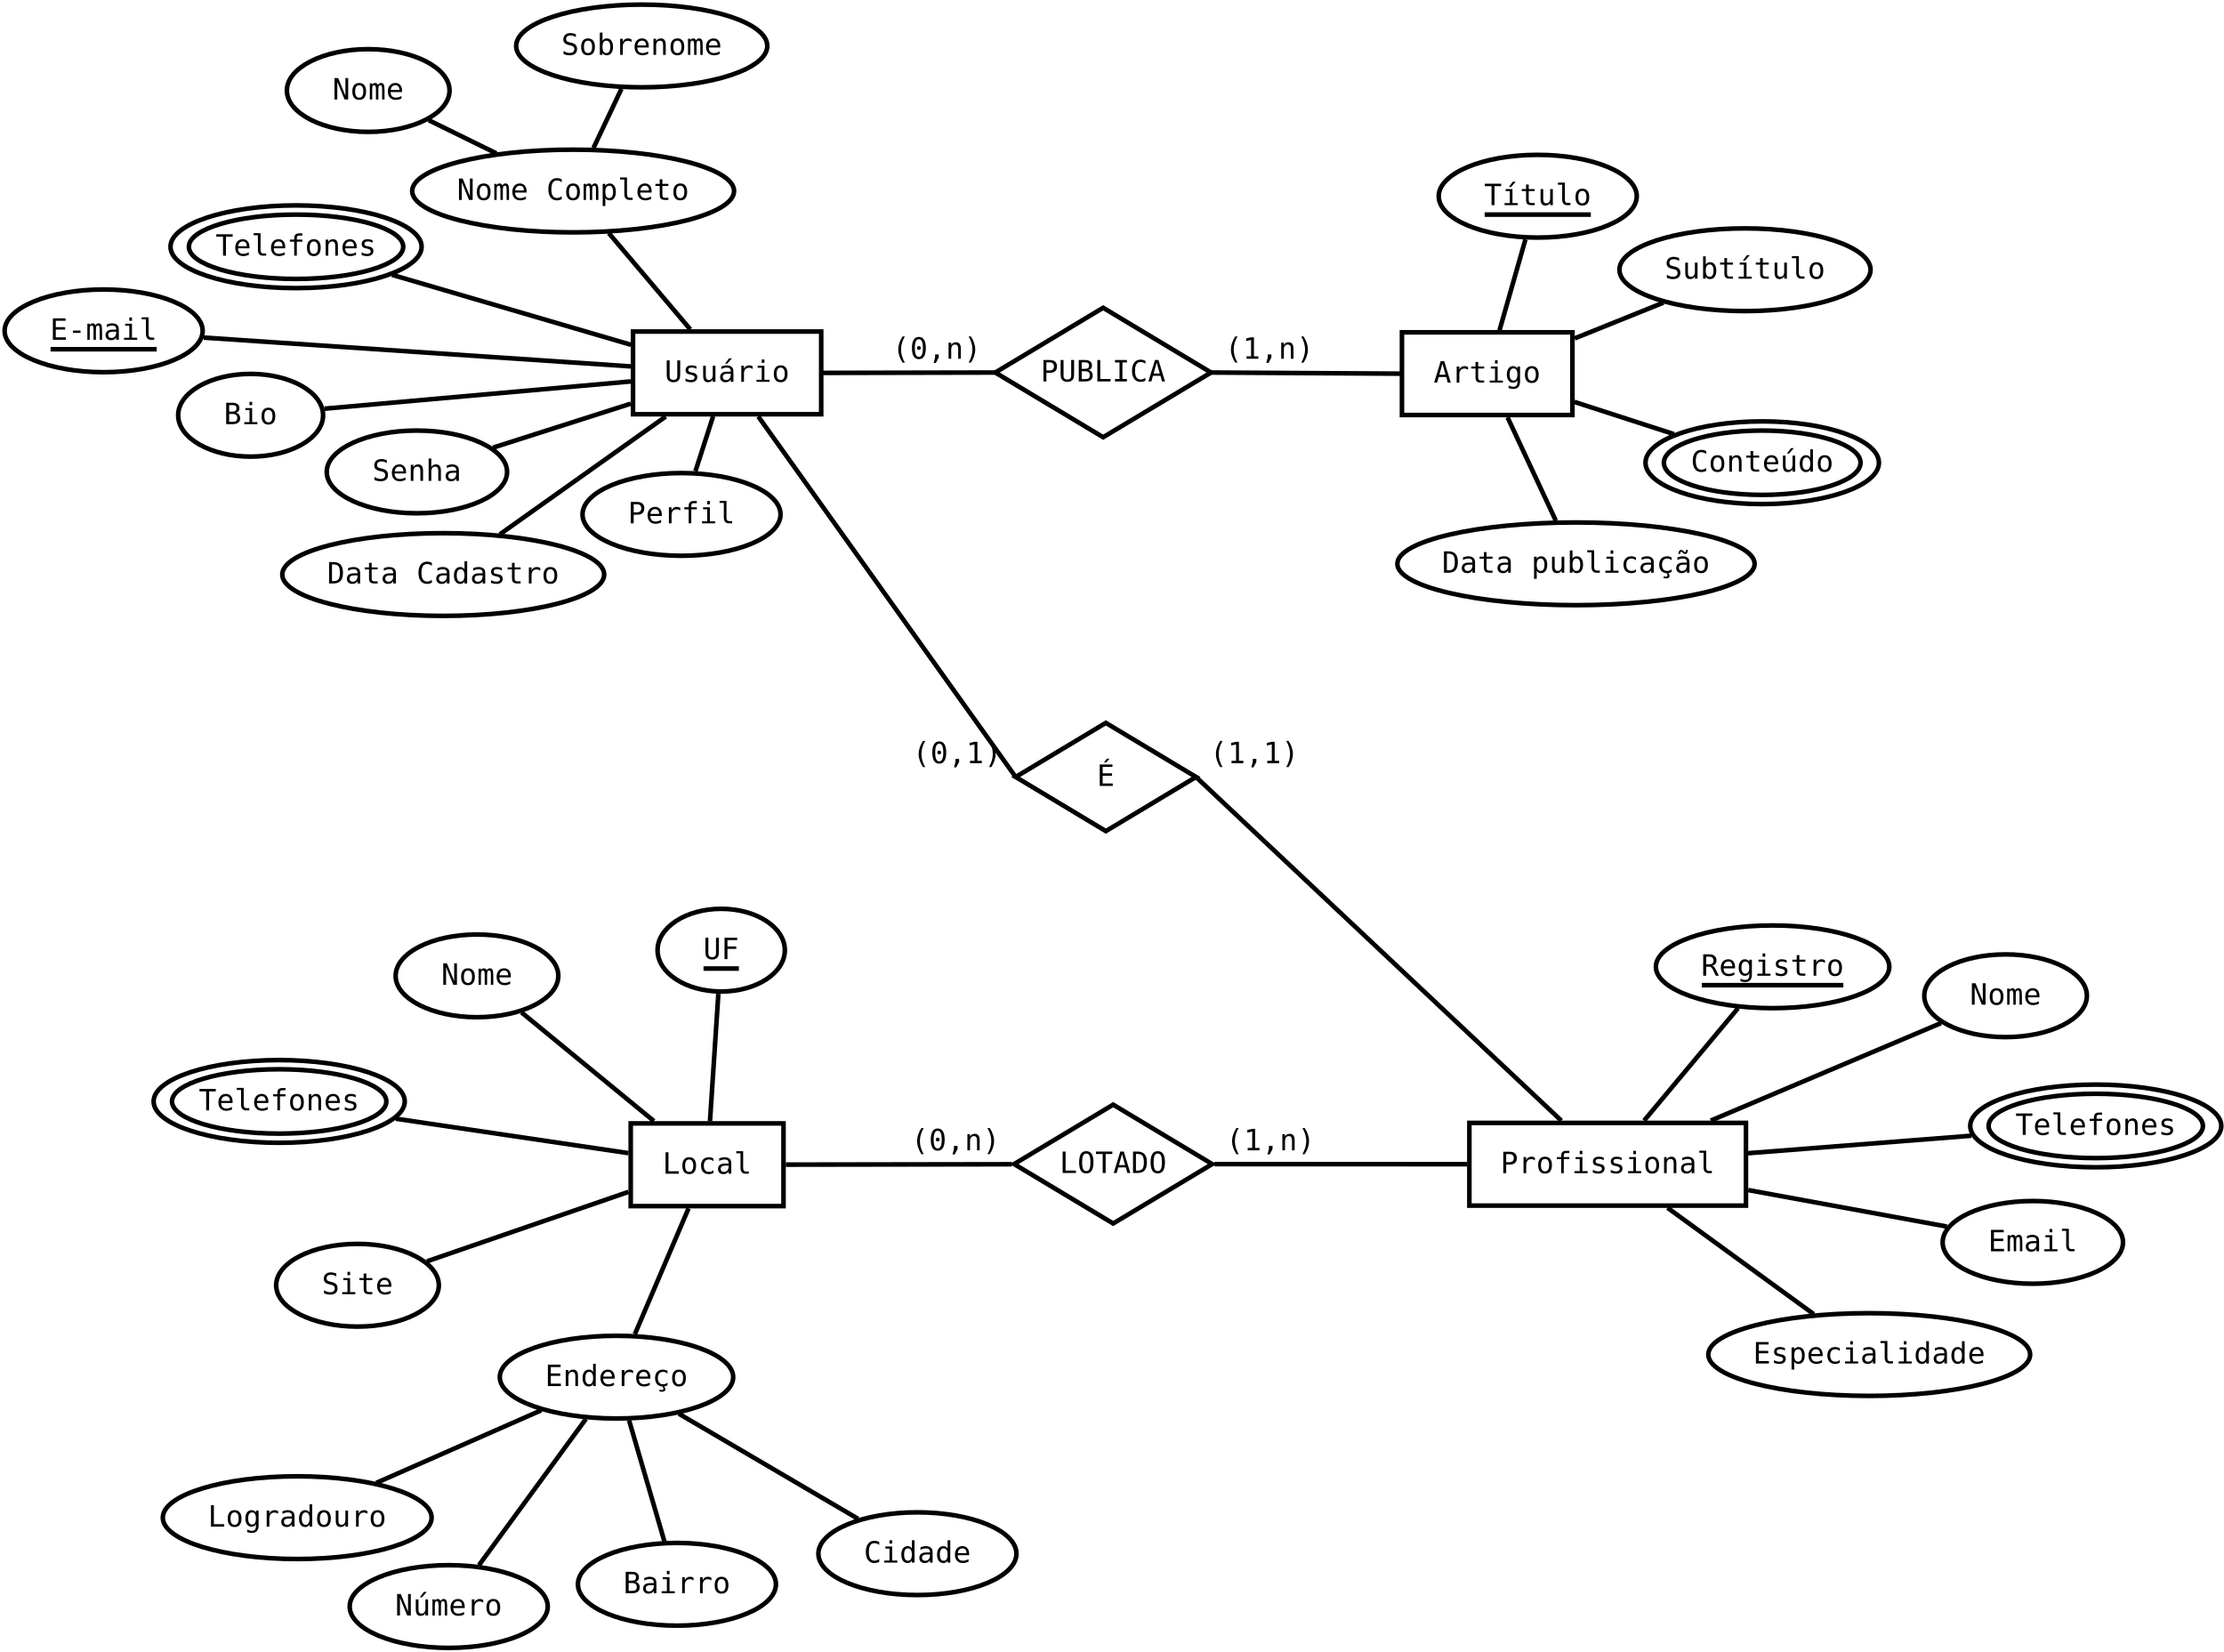 <?xml version="1.0" encoding="UTF-8"?>
<svg xmlns="http://www.w3.org/2000/svg" xmlns:xlink="http://www.w3.org/1999/xlink" width="968pt" height="719pt" viewBox="0 0 968 719" version="1.1">
<defs>
<g>
<symbol overflow="visible" id="glyph0-0">
<path style="stroke:none;" d="M 0.656 2.266 L 0.656 -9.016 L 7.047 -9.016 L 7.047 2.266 Z M 1.375 1.547 L 6.344 1.547 L 6.344 -8.297 L 1.375 -8.297 Z M 1.375 1.547 "/>
</symbol>
<symbol overflow="visible" id="glyph0-1">
<path style="stroke:none;" d="M 3.844 -8.219 L 2.516 -3.438 L 5.188 -3.438 Z M 3.094 -9.328 L 4.625 -9.328 L 7.469 0 L 6.172 0 L 5.484 -2.438 L 2.219 -2.438 L 1.531 0 L 0.234 0 Z M 3.094 -9.328 "/>
</symbol>
<symbol overflow="visible" id="glyph0-2">
<path style="stroke:none;" d="M 7.219 -5.562 C 6.969 -5.75 6.719 -5.883 6.469 -5.969 C 6.219 -6.062 5.938 -6.109 5.625 -6.109 C 4.914 -6.109 4.367 -5.879 3.984 -5.422 C 3.609 -4.973 3.422 -4.328 3.422 -3.484 L 3.422 0 L 2.266 0 L 2.266 -7 L 3.422 -7 L 3.422 -5.625 C 3.609 -6.125 3.898 -6.504 4.297 -6.766 C 4.703 -7.035 5.176 -7.172 5.719 -7.172 C 6 -7.172 6.258 -7.133 6.5 -7.062 C 6.75 -6.988 6.988 -6.879 7.219 -6.734 Z M 7.219 -5.562 "/>
</symbol>
<symbol overflow="visible" id="glyph0-3">
<path style="stroke:none;" d="M 3.844 -8.984 L 3.844 -7 L 6.453 -7 L 6.453 -6.109 L 3.844 -6.109 L 3.844 -2.312 C 3.844 -1.789 3.938 -1.426 4.125 -1.219 C 4.32 -1.02 4.664 -0.922 5.156 -0.922 L 6.453 -0.922 L 6.453 0 L 5.047 0 C 4.18 0 3.57 -0.172 3.219 -0.516 C 2.863 -0.859 2.688 -1.457 2.688 -2.312 L 2.688 -6.109 L 0.812 -6.109 L 0.812 -7 L 2.688 -7 L 2.688 -8.984 Z M 3.844 -8.984 "/>
</symbol>
<symbol overflow="visible" id="glyph0-4">
<path style="stroke:none;" d="M 1.594 -7 L 4.547 -7 L 4.547 -0.891 L 6.828 -0.891 L 6.828 0 L 1.109 0 L 1.109 -0.891 L 3.391 -0.891 L 3.391 -6.109 L 1.594 -6.109 Z M 3.391 -9.719 L 4.547 -9.719 L 4.547 -8.266 L 3.391 -8.266 Z M 3.391 -9.719 "/>
</symbol>
<symbol overflow="visible" id="glyph0-5">
<path style="stroke:none;" d="M 5.359 -3.562 C 5.359 -4.414 5.219 -5.066 4.938 -5.516 C 4.656 -5.961 4.25 -6.188 3.719 -6.188 C 3.156 -6.188 2.723 -5.961 2.422 -5.516 C 2.129 -5.066 1.984 -4.414 1.984 -3.562 C 1.984 -2.695 2.129 -2.035 2.422 -1.578 C 2.723 -1.129 3.156 -0.906 3.719 -0.906 C 4.25 -0.906 4.656 -1.129 4.938 -1.578 C 5.219 -2.035 5.359 -2.695 5.359 -3.562 Z M 6.516 -0.453 C 6.516 0.598 6.266 1.395 5.766 1.938 C 5.273 2.477 4.547 2.75 3.578 2.75 C 3.266 2.75 2.93 2.719 2.578 2.656 C 2.234 2.602 1.891 2.52 1.547 2.406 L 1.547 1.266 C 1.953 1.461 2.32 1.602 2.656 1.688 C 2.988 1.781 3.297 1.828 3.578 1.828 C 4.203 1.828 4.656 1.656 4.938 1.312 C 5.219 0.977 5.359 0.445 5.359 -0.281 L 5.359 -1.109 C 5.18 -0.723 4.93 -0.43 4.609 -0.234 C 4.297 -0.047 3.91 0.047 3.453 0.047 C 2.641 0.047 1.988 -0.273 1.5 -0.922 C 1.008 -1.578 0.766 -2.457 0.766 -3.562 C 0.766 -4.656 1.008 -5.531 1.5 -6.188 C 1.988 -6.844 2.641 -7.172 3.453 -7.172 C 3.898 -7.172 4.281 -7.078 4.594 -6.891 C 4.906 -6.711 5.16 -6.438 5.359 -6.062 L 5.359 -6.969 L 6.516 -6.969 Z M 6.516 -0.453 "/>
</symbol>
<symbol overflow="visible" id="glyph0-6">
<path style="stroke:none;" d="M 3.844 -6.188 C 3.258 -6.188 2.816 -5.957 2.516 -5.5 C 2.223 -5.051 2.078 -4.383 2.078 -3.5 C 2.078 -2.602 2.223 -1.926 2.516 -1.469 C 2.816 -1.02 3.258 -0.797 3.844 -0.797 C 4.438 -0.797 4.879 -1.02 5.172 -1.469 C 5.473 -1.926 5.625 -2.602 5.625 -3.5 C 5.625 -4.383 5.473 -5.051 5.172 -5.5 C 4.879 -5.957 4.438 -6.188 3.844 -6.188 Z M 3.844 -7.172 C 4.82 -7.172 5.566 -6.852 6.078 -6.219 C 6.586 -5.594 6.844 -4.688 6.844 -3.5 C 6.844 -2.301 6.586 -1.383 6.078 -0.75 C 5.566 -0.125 4.82 0.188 3.844 0.188 C 2.875 0.188 2.133 -0.125 1.625 -0.75 C 1.113 -1.383 0.859 -2.301 0.859 -3.5 C 0.859 -4.688 1.113 -5.594 1.625 -6.219 C 2.133 -6.852 2.875 -7.172 3.844 -7.172 Z M 3.844 -7.172 "/>
</symbol>
<symbol overflow="visible" id="glyph0-7">
<path style="stroke:none;" d="M 0.922 -3.578 L 0.922 -9.328 L 2.188 -9.328 L 2.188 -3 C 2.188 -2.551 2.195 -2.227 2.219 -2.031 C 2.25 -1.844 2.297 -1.695 2.359 -1.594 C 2.492 -1.344 2.688 -1.156 2.938 -1.031 C 3.188 -0.906 3.488 -0.844 3.844 -0.844 C 4.207 -0.844 4.516 -0.906 4.766 -1.031 C 5.016 -1.156 5.207 -1.344 5.344 -1.594 C 5.406 -1.695 5.445 -1.844 5.469 -2.031 C 5.5 -2.219 5.516 -2.539 5.516 -3 L 5.516 -9.328 L 6.781 -9.328 L 6.781 -3.578 C 6.781 -2.629 6.719 -1.953 6.594 -1.547 C 6.477 -1.141 6.273 -0.805 5.984 -0.547 C 5.711 -0.305 5.398 -0.125 5.047 0 C 4.691 0.125 4.289 0.188 3.844 0.188 C 3.406 0.188 3.008 0.125 2.656 0 C 2.301 -0.125 1.988 -0.305 1.719 -0.547 C 1.426 -0.805 1.219 -1.141 1.094 -1.547 C 0.977 -1.961 0.922 -2.641 0.922 -3.578 Z M 0.922 -3.578 "/>
</symbol>
<symbol overflow="visible" id="glyph0-8">
<path style="stroke:none;" d="M 6.078 -6.75 L 6.078 -5.625 C 5.754 -5.82 5.426 -5.969 5.094 -6.062 C 4.758 -6.156 4.414 -6.203 4.062 -6.203 C 3.539 -6.203 3.148 -6.117 2.891 -5.953 C 2.641 -5.785 2.516 -5.531 2.516 -5.188 C 2.516 -4.875 2.609 -4.641 2.797 -4.484 C 2.992 -4.328 3.473 -4.176 4.234 -4.031 L 4.703 -3.938 C 5.273 -3.832 5.707 -3.617 6 -3.297 C 6.289 -2.973 6.438 -2.551 6.438 -2.031 C 6.438 -1.332 6.191 -0.785 5.703 -0.391 C 5.211 -0.004 4.531 0.188 3.656 0.188 C 3.301 0.188 2.938 0.148 2.562 0.078 C 2.188 0.004 1.773 -0.102 1.328 -0.25 L 1.328 -1.438 C 1.754 -1.219 2.164 -1.051 2.562 -0.938 C 2.957 -0.832 3.328 -0.781 3.672 -0.781 C 4.18 -0.781 4.578 -0.883 4.859 -1.094 C 5.141 -1.301 5.281 -1.586 5.281 -1.953 C 5.281 -2.484 4.77 -2.852 3.75 -3.062 L 3.688 -3.078 L 3.266 -3.156 C 2.598 -3.289 2.113 -3.508 1.812 -3.812 C 1.508 -4.125 1.359 -4.539 1.359 -5.062 C 1.359 -5.738 1.582 -6.258 2.031 -6.625 C 2.488 -6.988 3.141 -7.172 3.984 -7.172 C 4.359 -7.172 4.719 -7.133 5.062 -7.062 C 5.406 -6.988 5.742 -6.883 6.078 -6.75 Z M 6.078 -6.75 "/>
</symbol>
<symbol overflow="visible" id="glyph0-9">
<path style="stroke:none;" d="M 1.219 -2.656 L 1.219 -6.984 L 2.375 -6.984 L 2.375 -2.656 C 2.375 -2.02 2.484 -1.551 2.703 -1.25 C 2.922 -0.957 3.266 -0.812 3.734 -0.812 C 4.273 -0.812 4.688 -1.004 4.969 -1.391 C 5.258 -1.773 5.406 -2.32 5.406 -3.031 L 5.406 -6.984 L 6.562 -6.984 L 6.562 0 L 5.406 0 L 5.406 -1.047 C 5.207 -0.641 4.93 -0.332 4.578 -0.125 C 4.223 0.082 3.812 0.188 3.344 0.188 C 2.625 0.188 2.086 -0.047 1.734 -0.516 C 1.391 -0.984 1.219 -1.695 1.219 -2.656 Z M 1.219 -2.656 "/>
</symbol>
<symbol overflow="visible" id="glyph0-10">
<path style="stroke:none;" d="M 4.391 -3.516 L 4 -3.516 C 3.332 -3.516 2.828 -3.395 2.484 -3.156 C 2.148 -2.926 1.984 -2.578 1.984 -2.109 C 1.984 -1.691 2.109 -1.363 2.359 -1.125 C 2.617 -0.895 2.973 -0.781 3.422 -0.781 C 4.055 -0.781 4.551 -1 4.906 -1.438 C 5.27 -1.875 5.457 -2.484 5.469 -3.266 L 5.469 -3.516 Z M 6.609 -4 L 6.609 0 L 5.469 0 L 5.469 -1.031 C 5.219 -0.613 4.906 -0.305 4.531 -0.109 C 4.156 0.086 3.703 0.188 3.172 0.188 C 2.461 0.188 1.895 -0.016 1.469 -0.422 C 1.039 -0.828 0.828 -1.363 0.828 -2.031 C 0.828 -2.812 1.086 -3.406 1.609 -3.812 C 2.141 -4.219 2.91 -4.422 3.922 -4.422 L 5.469 -4.422 L 5.469 -4.594 C 5.457 -5.156 5.312 -5.562 5.031 -5.812 C 4.758 -6.062 4.316 -6.188 3.703 -6.188 C 3.305 -6.188 2.906 -6.129 2.5 -6.016 C 2.102 -5.91 1.719 -5.75 1.344 -5.531 L 1.344 -6.672 C 1.77 -6.836 2.176 -6.961 2.562 -7.047 C 2.957 -7.129 3.336 -7.172 3.703 -7.172 C 4.273 -7.172 4.766 -7.082 5.172 -6.906 C 5.586 -6.738 5.926 -6.484 6.188 -6.141 C 6.344 -5.93 6.453 -5.672 6.516 -5.359 C 6.578 -5.055 6.609 -4.602 6.609 -4 Z M 4.719 -10.234 L 5.969 -10.234 L 3.938 -7.891 L 2.969 -7.891 Z M 4.719 -10.234 "/>
</symbol>
<symbol overflow="visible" id="glyph0-11">
<path style="stroke:none;" d="M 1.344 -9.328 L 2.609 -9.328 L 2.609 -1.062 L 7.109 -1.062 L 7.109 0 L 1.344 0 Z M 1.344 -9.328 "/>
</symbol>
<symbol overflow="visible" id="glyph0-12">
<path style="stroke:none;" d="M 6.625 -0.359 C 6.32 -0.18 6.004 -0.047 5.672 0.047 C 5.348 0.141 5.016 0.188 4.672 0.188 C 3.586 0.188 2.738 -0.133 2.125 -0.781 C 1.52 -1.438 1.219 -2.344 1.219 -3.5 C 1.219 -4.645 1.52 -5.539 2.125 -6.188 C 2.738 -6.844 3.586 -7.172 4.672 -7.172 C 5.016 -7.172 5.344 -7.125 5.656 -7.031 C 5.977 -6.945 6.301 -6.812 6.625 -6.625 L 6.625 -5.422 C 6.32 -5.691 6.016 -5.883 5.703 -6 C 5.398 -6.125 5.055 -6.188 4.672 -6.188 C 3.953 -6.188 3.398 -5.953 3.016 -5.484 C 2.629 -5.023 2.438 -4.363 2.438 -3.5 C 2.438 -2.633 2.629 -1.969 3.016 -1.5 C 3.398 -1.031 3.953 -0.797 4.672 -0.797 C 5.078 -0.797 5.438 -0.852 5.75 -0.969 C 6.062 -1.094 6.352 -1.285 6.625 -1.547 Z M 6.625 -0.359 "/>
</symbol>
<symbol overflow="visible" id="glyph0-13">
<path style="stroke:none;" d="M 4.391 -3.516 L 4 -3.516 C 3.332 -3.516 2.828 -3.395 2.484 -3.156 C 2.148 -2.926 1.984 -2.578 1.984 -2.109 C 1.984 -1.691 2.109 -1.363 2.359 -1.125 C 2.617 -0.895 2.973 -0.781 3.422 -0.781 C 4.055 -0.781 4.551 -1 4.906 -1.438 C 5.27 -1.875 5.457 -2.484 5.469 -3.266 L 5.469 -3.516 Z M 6.609 -4 L 6.609 0 L 5.469 0 L 5.469 -1.031 C 5.219 -0.613 4.906 -0.305 4.531 -0.109 C 4.156 0.086 3.703 0.188 3.172 0.188 C 2.461 0.188 1.895 -0.016 1.469 -0.422 C 1.039 -0.828 0.828 -1.363 0.828 -2.031 C 0.828 -2.812 1.086 -3.406 1.609 -3.812 C 2.141 -4.219 2.91 -4.422 3.922 -4.422 L 5.469 -4.422 L 5.469 -4.594 C 5.457 -5.156 5.312 -5.562 5.031 -5.812 C 4.758 -6.062 4.316 -6.188 3.703 -6.188 C 3.305 -6.188 2.906 -6.129 2.5 -6.016 C 2.102 -5.91 1.719 -5.75 1.344 -5.531 L 1.344 -6.672 C 1.77 -6.836 2.176 -6.961 2.562 -7.047 C 2.957 -7.129 3.336 -7.172 3.703 -7.172 C 4.273 -7.172 4.766 -7.082 5.172 -6.906 C 5.586 -6.738 5.926 -6.484 6.188 -6.141 C 6.344 -5.93 6.453 -5.672 6.516 -5.359 C 6.578 -5.055 6.609 -4.602 6.609 -4 Z M 6.609 -4 "/>
</symbol>
<symbol overflow="visible" id="glyph0-14">
<path style="stroke:none;" d="M 4 -2.531 C 4 -2.02 4.094 -1.629 4.281 -1.359 C 4.469 -1.098 4.75 -0.969 5.125 -0.969 L 6.453 -0.969 L 6.453 0 L 5 0 C 4.312 0 3.781 -0.219 3.406 -0.656 C 3.031 -1.102 2.844 -1.727 2.844 -2.531 L 2.844 -8.891 L 1 -8.891 L 1 -9.797 L 4 -9.797 Z M 4 -2.531 "/>
</symbol>
<symbol overflow="visible" id="glyph0-15">
<path style="stroke:none;" d="M 5.531 -9.703 C 4.977 -8.754 4.562 -7.805 4.281 -6.859 C 4.008 -5.922 3.875 -4.973 3.875 -4.016 C 3.875 -3.066 4.008 -2.117 4.281 -1.172 C 4.562 -0.223 4.977 0.727 5.531 1.688 L 4.531 1.688 C 3.906 0.695 3.438 -0.266 3.125 -1.203 C 2.812 -2.148 2.656 -3.086 2.656 -4.016 C 2.656 -4.941 2.812 -5.875 3.125 -6.812 C 3.438 -7.758 3.906 -8.723 4.531 -9.703 Z M 5.531 -9.703 "/>
</symbol>
<symbol overflow="visible" id="glyph0-16">
<path style="stroke:none;" d="M 3.016 -4.688 C 3.016 -4.914 3.094 -5.113 3.25 -5.281 C 3.414 -5.445 3.613 -5.531 3.844 -5.531 C 4.07 -5.531 4.27 -5.445 4.438 -5.281 C 4.602 -5.113 4.688 -4.914 4.688 -4.688 C 4.688 -4.457 4.602 -4.258 4.438 -4.094 C 4.27 -3.926 4.07 -3.844 3.844 -3.844 C 3.602 -3.844 3.406 -3.922 3.25 -4.078 C 3.094 -4.242 3.016 -4.445 3.016 -4.688 Z M 3.844 -8.5 C 3.258 -8.5 2.82 -8.18 2.531 -7.547 C 2.238 -6.91 2.094 -5.945 2.094 -4.656 C 2.094 -3.363 2.238 -2.398 2.531 -1.766 C 2.82 -1.129 3.258 -0.812 3.844 -0.812 C 4.438 -0.812 4.879 -1.129 5.172 -1.766 C 5.461 -2.398 5.609 -3.363 5.609 -4.656 C 5.609 -5.945 5.461 -6.91 5.172 -7.547 C 4.879 -8.18 4.438 -8.5 3.844 -8.5 Z M 3.844 -9.5 C 4.844 -9.5 5.598 -9.086 6.109 -8.266 C 6.617 -7.453 6.875 -6.25 6.875 -4.656 C 6.875 -3.062 6.617 -1.852 6.109 -1.031 C 5.598 -0.219 4.844 0.188 3.844 0.188 C 2.852 0.188 2.102 -0.219 1.594 -1.031 C 1.082 -1.852 0.828 -3.062 0.828 -4.656 C 0.828 -6.25 1.082 -7.453 1.594 -8.266 C 2.102 -9.086 2.852 -9.5 3.844 -9.5 Z M 3.844 -9.5 "/>
</symbol>
<symbol overflow="visible" id="glyph0-17">
<path style="stroke:none;" d="M 3.141 -1.891 L 4.719 -1.891 L 4.719 -0.594 L 3.484 1.797 L 2.516 1.797 L 3.141 -0.594 Z M 3.141 -1.891 "/>
</symbol>
<symbol overflow="visible" id="glyph0-18">
<path style="stroke:none;" d="M 6.562 -4.344 L 6.562 0 L 5.406 0 L 5.406 -4.344 C 5.406 -4.969 5.297 -5.426 5.078 -5.719 C 4.859 -6.02 4.516 -6.172 4.047 -6.172 C 3.504 -6.172 3.086 -5.977 2.797 -5.594 C 2.516 -5.219 2.375 -4.672 2.375 -3.953 L 2.375 0 L 1.219 0 L 1.219 -7 L 2.375 -7 L 2.375 -5.953 C 2.57 -6.348 2.844 -6.648 3.188 -6.859 C 3.539 -7.066 3.957 -7.172 4.438 -7.172 C 5.156 -7.172 5.688 -6.938 6.031 -6.469 C 6.383 -6 6.562 -5.289 6.562 -4.344 Z M 6.562 -4.344 "/>
</symbol>
<symbol overflow="visible" id="glyph0-19">
<path style="stroke:none;" d="M 2.172 -9.703 L 3.172 -9.703 C 3.805 -8.723 4.273 -7.758 4.578 -6.812 C 4.891 -5.875 5.047 -4.941 5.047 -4.016 C 5.047 -3.078 4.891 -2.133 4.578 -1.188 C 4.273 -0.25 3.805 0.707 3.172 1.688 L 2.172 1.688 C 2.723 0.719 3.133 -0.234 3.406 -1.172 C 3.688 -2.117 3.828 -3.066 3.828 -4.016 C 3.828 -4.961 3.688 -5.91 3.406 -6.859 C 3.133 -7.805 2.723 -8.754 2.172 -9.703 Z M 2.172 -9.703 "/>
</symbol>
<symbol overflow="visible" id="glyph0-20">
<path style="stroke:none;" d="M 1.688 -1.062 L 3.656 -1.062 L 3.656 -8.188 L 1.531 -7.719 L 1.531 -8.859 L 3.641 -9.328 L 4.906 -9.328 L 4.906 -1.062 L 6.828 -1.062 L 6.828 0 L 1.688 0 Z M 1.688 -1.062 "/>
</symbol>
<symbol overflow="visible" id="glyph0-21">
<path style="stroke:none;" d="M 2.5 -8.297 L 2.5 -4.781 L 3.953 -4.781 C 4.535 -4.781 4.988 -4.938 5.312 -5.25 C 5.645 -5.562 5.812 -5.992 5.812 -6.547 C 5.812 -7.098 5.648 -7.523 5.328 -7.828 C 5.004 -8.141 4.547 -8.297 3.953 -8.297 Z M 1.234 -9.328 L 3.953 -9.328 C 4.992 -9.328 5.781 -9.086 6.312 -8.609 C 6.852 -8.141 7.125 -7.453 7.125 -6.547 C 7.125 -5.617 6.859 -4.922 6.328 -4.453 C 5.797 -3.984 5.004 -3.75 3.953 -3.75 L 2.5 -3.75 L 2.5 0 L 1.234 0 Z M 1.234 -9.328 "/>
</symbol>
<symbol overflow="visible" id="glyph0-22">
<path style="stroke:none;" d="M 2.312 -4.453 L 2.312 -1.031 L 3.797 -1.031 C 4.535 -1.031 5.062 -1.16 5.375 -1.422 C 5.688 -1.68 5.844 -2.102 5.844 -2.688 C 5.844 -3.289 5.676 -3.734 5.344 -4.016 C 5.008 -4.305 4.492 -4.453 3.797 -4.453 Z M 2.312 -8.297 L 2.312 -5.484 L 3.781 -5.484 C 4.383 -5.484 4.82 -5.598 5.094 -5.828 C 5.363 -6.066 5.5 -6.441 5.5 -6.953 C 5.5 -7.43 5.363 -7.773 5.094 -7.984 C 4.832 -8.191 4.395 -8.297 3.781 -8.297 Z M 1.031 -9.328 L 3.797 -9.328 C 4.754 -9.328 5.488 -9.117 6 -8.703 C 6.52 -8.297 6.781 -7.711 6.781 -6.953 C 6.781 -6.391 6.645 -5.941 6.375 -5.609 C 6.102 -5.285 5.691 -5.082 5.141 -5 C 5.754 -4.906 6.234 -4.641 6.578 -4.203 C 6.93 -3.773 7.109 -3.227 7.109 -2.562 C 7.109 -1.719 6.828 -1.078 6.266 -0.641 C 5.711 -0.211 4.891 0 3.797 0 L 1.031 0 Z M 1.031 -9.328 "/>
</symbol>
<symbol overflow="visible" id="glyph0-23">
<path style="stroke:none;" d="M 1.25 -9.328 L 6.438 -9.328 L 6.438 -8.266 L 4.484 -8.266 L 4.484 -1.062 L 6.438 -1.062 L 6.438 0 L 1.25 0 L 1.25 -1.062 L 3.219 -1.062 L 3.219 -8.266 L 1.25 -8.266 Z M 1.25 -9.328 "/>
</symbol>
<symbol overflow="visible" id="glyph0-24">
<path style="stroke:none;" d="M 6.703 -0.328 C 6.379 -0.16 6.051 -0.035 5.719 0.047 C 5.383 0.141 5.023 0.188 4.641 0.188 C 3.441 0.188 2.516 -0.234 1.859 -1.078 C 1.203 -1.93 0.875 -3.125 0.875 -4.656 C 0.875 -6.176 1.203 -7.363 1.859 -8.219 C 2.523 -9.07 3.453 -9.5 4.641 -9.5 C 5.023 -9.5 5.383 -9.453 5.719 -9.359 C 6.051 -9.273 6.379 -9.148 6.703 -8.984 L 6.703 -7.688 C 6.398 -7.945 6.07 -8.141 5.719 -8.266 C 5.363 -8.398 5.004 -8.469 4.641 -8.469 C 3.816 -8.469 3.203 -8.148 2.797 -7.516 C 2.391 -6.891 2.188 -5.938 2.188 -4.656 C 2.188 -3.383 2.391 -2.43 2.797 -1.797 C 3.203 -1.16 3.816 -0.844 4.641 -0.844 C 5.004 -0.844 5.363 -0.91 5.719 -1.047 C 6.07 -1.18 6.398 -1.375 6.703 -1.625 Z M 6.703 -0.328 "/>
</symbol>
<symbol overflow="visible" id="glyph0-25">
<path style="stroke:none;" d="M 0.875 -9.328 L 2.469 -9.328 L 5.625 -1.656 L 5.625 -9.328 L 6.828 -9.328 L 6.828 0 L 5.234 0 L 2.094 -7.672 L 2.094 0 L 0.875 0 Z M 0.875 -9.328 "/>
</symbol>
<symbol overflow="visible" id="glyph0-26">
<path style="stroke:none;" d="M 4.219 -6.281 C 4.363 -6.582 4.547 -6.805 4.766 -6.953 C 4.984 -7.098 5.25 -7.172 5.562 -7.172 C 6.125 -7.172 6.52 -6.953 6.75 -6.516 C 6.977 -6.078 7.094 -5.258 7.094 -4.062 L 7.094 0 L 6.047 0 L 6.047 -4 C 6.047 -4.988 5.988 -5.602 5.875 -5.844 C 5.77 -6.082 5.57 -6.203 5.281 -6.203 C 4.945 -6.203 4.719 -6.07 4.594 -5.812 C 4.469 -5.562 4.406 -4.957 4.406 -4 L 4.406 0 L 3.359 0 L 3.359 -4 C 3.359 -5 3.297 -5.613 3.172 -5.844 C 3.055 -6.082 2.844 -6.203 2.531 -6.203 C 2.227 -6.203 2.016 -6.07 1.891 -5.812 C 1.773 -5.562 1.719 -4.957 1.719 -4 L 1.719 0 L 0.688 0 L 0.688 -7 L 1.719 -7 L 1.719 -6.406 C 1.863 -6.645 2.035 -6.832 2.234 -6.969 C 2.441 -7.102 2.676 -7.172 2.938 -7.172 C 3.258 -7.172 3.523 -7.098 3.734 -6.953 C 3.941 -6.805 4.102 -6.582 4.219 -6.281 Z M 4.219 -6.281 "/>
</symbol>
<symbol overflow="visible" id="glyph0-27">
<path style="stroke:none;" d="M 6.953 -3.781 L 6.953 -3.219 L 1.969 -3.219 L 1.969 -3.188 C 1.969 -2.426 2.164 -1.836 2.562 -1.422 C 2.957 -1.004 3.52 -0.797 4.25 -0.797 C 4.613 -0.797 4.992 -0.852 5.391 -0.969 C 5.797 -1.082 6.223 -1.258 6.672 -1.5 L 6.672 -0.359 C 6.242 -0.18 5.828 -0.047 5.422 0.047 C 5.016 0.141 4.617 0.188 4.234 0.188 C 3.148 0.188 2.301 -0.141 1.688 -0.797 C 1.07 -1.453 0.766 -2.352 0.766 -3.5 C 0.766 -4.613 1.062 -5.504 1.656 -6.172 C 2.258 -6.836 3.062 -7.172 4.062 -7.172 C 4.957 -7.172 5.66 -6.867 6.172 -6.266 C 6.691 -5.66 6.953 -4.832 6.953 -3.781 Z M 5.797 -4.125 C 5.785 -4.801 5.629 -5.312 5.328 -5.656 C 5.023 -6.008 4.586 -6.188 4.016 -6.188 C 3.461 -6.188 3.004 -6.004 2.641 -5.641 C 2.285 -5.273 2.078 -4.77 2.016 -4.125 Z M 5.797 -4.125 "/>
</symbol>
<symbol overflow="visible" id="glyph0-28">
<path style="stroke:none;" d=""/>
</symbol>
<symbol overflow="visible" id="glyph0-29">
<path style="stroke:none;" d="M 2.344 -0.875 L 2.344 2.656 L 1.188 2.656 L 1.188 -7 L 2.344 -7 L 2.344 -6.109 C 2.531 -6.453 2.785 -6.711 3.109 -6.891 C 3.43 -7.078 3.801 -7.172 4.219 -7.172 C 5.062 -7.172 5.723 -6.844 6.203 -6.188 C 6.68 -5.531 6.922 -4.625 6.922 -3.469 C 6.922 -2.332 6.676 -1.438 6.188 -0.781 C 5.707 -0.133 5.051 0.188 4.219 0.188 C 3.789 0.188 3.414 0.098 3.094 -0.078 C 2.781 -0.266 2.531 -0.531 2.344 -0.875 Z M 5.719 -3.5 C 5.719 -4.383 5.578 -5.051 5.297 -5.5 C 5.016 -5.957 4.598 -6.188 4.047 -6.188 C 3.484 -6.188 3.055 -5.957 2.766 -5.5 C 2.484 -5.051 2.344 -4.383 2.344 -3.5 C 2.344 -2.613 2.484 -1.941 2.766 -1.484 C 3.055 -1.023 3.484 -0.797 4.047 -0.797 C 4.598 -0.797 5.016 -1.02 5.297 -1.469 C 5.578 -1.926 5.719 -2.602 5.719 -3.5 Z M 5.719 -3.5 "/>
</symbol>
<symbol overflow="visible" id="glyph0-30">
<path style="stroke:none;" d="M 2.719 -1.031 C 3.781 -1.031 4.52 -1.289 4.938 -1.812 C 5.363 -2.344 5.578 -3.289 5.578 -4.656 C 5.578 -6.031 5.367 -6.977 4.953 -7.5 C 4.535 -8.031 3.789 -8.297 2.719 -8.297 L 2.125 -8.297 L 2.125 -1.031 Z M 2.75 -9.328 C 4.176 -9.328 5.223 -8.945 5.891 -8.188 C 6.566 -7.426 6.906 -6.25 6.906 -4.656 C 6.906 -3.062 6.566 -1.883 5.891 -1.125 C 5.223 -0.375 4.176 0 2.75 0 L 0.859 0 L 0.859 -9.328 Z M 2.75 -9.328 "/>
</symbol>
<symbol overflow="visible" id="glyph0-31">
<path style="stroke:none;" d="M 5.359 -6.109 L 5.359 -9.719 L 6.516 -9.719 L 6.516 0 L 5.359 0 L 5.359 -0.875 C 5.172 -0.531 4.914 -0.266 4.594 -0.078 C 4.281 0.098 3.914 0.188 3.5 0.188 C 2.645 0.188 1.973 -0.141 1.484 -0.797 C 1.004 -1.453 0.766 -2.359 0.766 -3.516 C 0.766 -4.648 1.008 -5.539 1.5 -6.188 C 1.988 -6.844 2.656 -7.172 3.5 -7.172 C 3.914 -7.172 4.285 -7.078 4.609 -6.891 C 4.93 -6.711 5.18 -6.453 5.359 -6.109 Z M 1.984 -3.5 C 1.984 -2.602 2.125 -1.926 2.406 -1.469 C 2.688 -1.02 3.102 -0.797 3.656 -0.797 C 4.219 -0.797 4.641 -1.023 4.922 -1.484 C 5.211 -1.941 5.359 -2.613 5.359 -3.5 C 5.359 -4.383 5.211 -5.051 4.922 -5.5 C 4.641 -5.957 4.219 -6.188 3.656 -6.188 C 3.102 -6.188 2.688 -5.957 2.406 -5.5 C 2.125 -5.051 1.984 -4.383 1.984 -3.5 Z M 1.984 -3.5 "/>
</symbol>
<symbol overflow="visible" id="glyph0-32">
<path style="stroke:none;" d="M 1.234 -9.328 L 6.766 -9.328 L 6.766 -8.266 L 2.5 -8.266 L 2.5 -5.5 L 6.578 -5.5 L 6.578 -4.438 L 2.5 -4.438 L 2.5 -1.062 L 6.891 -1.062 L 6.891 0 L 1.234 0 Z M 1.234 -9.328 "/>
</symbol>
<symbol overflow="visible" id="glyph0-33">
<path style="stroke:none;" d="M 2.219 -4.016 L 5.484 -4.016 L 5.484 -3 L 2.219 -3 Z M 2.219 -4.016 "/>
</symbol>
<symbol overflow="visible" id="glyph0-34">
<path style="stroke:none;" d="M 6.641 -9.719 L 6.641 -8.766 L 5.344 -8.766 C 4.926 -8.766 4.633 -8.68 4.469 -8.516 C 4.312 -8.348 4.234 -8.047 4.234 -7.609 L 4.234 -7 L 6.641 -7 L 6.641 -6.109 L 4.234 -6.109 L 4.234 0 L 3.094 0 L 3.094 -6.109 L 1.219 -6.109 L 1.219 -7 L 3.094 -7 L 3.094 -7.484 C 3.094 -8.254 3.266 -8.816 3.609 -9.172 C 3.961 -9.535 4.516 -9.719 5.266 -9.719 Z M 6.641 -9.719 "/>
</symbol>
<symbol overflow="visible" id="glyph0-35">
<path style="stroke:none;" d="M 0.297 -9.328 L 7.406 -9.328 L 7.406 -8.266 L 4.5 -8.266 L 4.5 0 L 3.219 0 L 3.219 -8.266 L 0.297 -8.266 Z M 0.297 -9.328 "/>
</symbol>
<symbol overflow="visible" id="glyph0-36">
<path style="stroke:none;" d="M 6.328 -9.016 L 6.328 -7.734 C 5.941 -7.973 5.555 -8.156 5.172 -8.281 C 4.785 -8.406 4.395 -8.469 4 -8.469 C 3.406 -8.469 2.938 -8.328 2.594 -8.047 C 2.25 -7.773 2.078 -7.406 2.078 -6.938 C 2.078 -6.52 2.188 -6.203 2.406 -5.984 C 2.633 -5.773 3.062 -5.598 3.688 -5.453 L 4.344 -5.297 C 5.219 -5.098 5.852 -4.781 6.25 -4.344 C 6.656 -3.906 6.859 -3.305 6.859 -2.547 C 6.859 -1.66 6.582 -0.984 6.031 -0.516 C 5.488 -0.047 4.691 0.188 3.641 0.188 C 3.203 0.188 2.758 0.141 2.312 0.047 C 1.875 -0.047 1.43 -0.188 0.984 -0.375 L 0.984 -1.719 C 1.461 -1.414 1.914 -1.191 2.344 -1.047 C 2.77 -0.91 3.203 -0.844 3.641 -0.844 C 4.273 -0.844 4.77 -0.984 5.125 -1.266 C 5.477 -1.555 5.656 -1.957 5.656 -2.469 C 5.656 -2.938 5.531 -3.289 5.281 -3.531 C 5.039 -3.781 4.617 -3.973 4.016 -4.109 L 3.344 -4.266 C 2.477 -4.461 1.848 -4.758 1.453 -5.156 C 1.066 -5.551 0.875 -6.078 0.875 -6.734 C 0.875 -7.566 1.148 -8.234 1.703 -8.734 C 2.266 -9.242 3.008 -9.5 3.938 -9.5 C 4.301 -9.5 4.68 -9.457 5.078 -9.375 C 5.473 -9.289 5.891 -9.172 6.328 -9.016 Z M 6.328 -9.016 "/>
</symbol>
<symbol overflow="visible" id="glyph0-37">
<path style="stroke:none;" d="M 5.031 0 C 5.258 0.258 5.43 0.5 5.547 0.719 C 5.66 0.938 5.719 1.145 5.719 1.344 C 5.719 1.719 5.594 2 5.344 2.188 C 5.094 2.375 4.719 2.469 4.219 2.469 C 4.031 2.469 3.848 2.453 3.672 2.422 C 3.492 2.398 3.312 2.363 3.125 2.312 L 3.125 1.5 C 3.27 1.57 3.422 1.625 3.578 1.656 C 3.734 1.688 3.906 1.703 4.094 1.703 C 4.344 1.703 4.531 1.648 4.656 1.547 C 4.781 1.453 4.844 1.305 4.844 1.109 C 4.844 0.984 4.797 0.828 4.703 0.641 C 4.609 0.461 4.473 0.25 4.297 0 Z M 6.625 -0.359 C 6.32 -0.18 6.004 -0.047 5.672 0.047 C 5.348 0.141 5.016 0.188 4.672 0.188 C 3.586 0.188 2.738 -0.133 2.125 -0.781 C 1.52 -1.438 1.219 -2.344 1.219 -3.5 C 1.219 -4.645 1.52 -5.539 2.125 -6.188 C 2.738 -6.844 3.586 -7.172 4.672 -7.172 C 5.016 -7.172 5.344 -7.125 5.656 -7.031 C 5.977 -6.945 6.301 -6.812 6.625 -6.625 L 6.625 -5.422 C 6.32 -5.691 6.016 -5.883 5.703 -6 C 5.398 -6.125 5.055 -6.188 4.672 -6.188 C 3.953 -6.188 3.398 -5.953 3.016 -5.484 C 2.629 -5.023 2.438 -4.363 2.438 -3.5 C 2.438 -2.633 2.629 -1.969 3.016 -1.5 C 3.398 -1.031 3.953 -0.797 4.672 -0.797 C 5.078 -0.797 5.438 -0.852 5.75 -0.969 C 6.062 -1.094 6.352 -1.285 6.625 -1.547 Z M 6.625 -0.359 "/>
</symbol>
<symbol overflow="visible" id="glyph0-38">
<path style="stroke:none;" d="M 1.219 -2.656 L 1.219 -6.984 L 2.375 -6.984 L 2.375 -2.656 C 2.375 -2.02 2.484 -1.551 2.703 -1.25 C 2.922 -0.957 3.266 -0.812 3.734 -0.812 C 4.273 -0.812 4.688 -1.004 4.969 -1.391 C 5.258 -1.773 5.406 -2.32 5.406 -3.031 L 5.406 -6.984 L 6.562 -6.984 L 6.562 0 L 5.406 0 L 5.406 -1.047 C 5.207 -0.641 4.93 -0.332 4.578 -0.125 C 4.223 0.082 3.812 0.188 3.344 0.188 C 2.625 0.188 2.086 -0.047 1.734 -0.516 C 1.391 -0.984 1.219 -1.695 1.219 -2.656 Z M 4.719 -10.234 L 5.969 -10.234 L 3.938 -7.891 L 2.969 -7.891 Z M 4.719 -10.234 "/>
</symbol>
<symbol overflow="visible" id="glyph0-39">
<path style="stroke:none;" d="M 1.453 -9.328 L 6.953 -9.328 L 6.953 -8.266 L 2.719 -8.266 L 2.719 -5.516 L 6.547 -5.516 L 6.547 -4.453 L 2.719 -4.453 L 2.719 0 L 1.453 0 Z M 1.453 -9.328 "/>
</symbol>
<symbol overflow="visible" id="glyph0-40">
<path style="stroke:none;" d="M 5.734 -3.5 C 5.734 -4.383 5.594 -5.051 5.312 -5.5 C 5.031 -5.957 4.613 -6.188 4.062 -6.188 C 3.5 -6.188 3.07 -5.957 2.781 -5.5 C 2.5 -5.051 2.359 -4.383 2.359 -3.5 C 2.359 -2.613 2.5 -1.941 2.781 -1.484 C 3.07 -1.023 3.5 -0.797 4.062 -0.797 C 4.613 -0.797 5.031 -1.02 5.312 -1.469 C 5.594 -1.926 5.734 -2.602 5.734 -3.5 Z M 2.359 -6.109 C 2.535 -6.441 2.785 -6.703 3.109 -6.891 C 3.43 -7.078 3.805 -7.172 4.234 -7.172 C 5.078 -7.172 5.738 -6.844 6.219 -6.188 C 6.707 -5.539 6.953 -4.648 6.953 -3.516 C 6.953 -2.359 6.707 -1.453 6.219 -0.797 C 5.738 -0.141 5.07 0.188 4.219 0.188 C 3.801 0.188 3.43 0.098 3.109 -0.078 C 2.797 -0.266 2.547 -0.531 2.359 -0.875 L 2.359 0 L 1.203 0 L 1.203 -9.719 L 2.359 -9.719 Z M 2.359 -6.109 "/>
</symbol>
<symbol overflow="visible" id="glyph0-41">
<path style="stroke:none;" d="M 6.562 -4.344 L 6.562 0 L 5.406 0 L 5.406 -4.344 C 5.406 -4.969 5.297 -5.426 5.078 -5.719 C 4.859 -6.02 4.516 -6.172 4.047 -6.172 C 3.504 -6.172 3.086 -5.977 2.797 -5.594 C 2.516 -5.219 2.375 -4.672 2.375 -3.953 L 2.375 0 L 1.219 0 L 1.219 -9.719 L 2.375 -9.719 L 2.375 -5.953 C 2.57 -6.348 2.844 -6.648 3.188 -6.859 C 3.539 -7.066 3.957 -7.172 4.438 -7.172 C 5.156 -7.172 5.688 -6.938 6.031 -6.469 C 6.383 -6 6.562 -5.289 6.562 -4.344 Z M 6.562 -4.344 "/>
</symbol>
<symbol overflow="visible" id="glyph0-42">
<path style="stroke:none;" d="M 1.594 -7 L 4.547 -7 L 4.547 -0.891 L 6.828 -0.891 L 6.828 0 L 1.109 0 L 1.109 -0.891 L 3.391 -0.891 L 3.391 -6.109 L 1.594 -6.109 Z M 4.719 -10.234 L 5.969 -10.234 L 3.938 -7.891 L 2.969 -7.891 Z M 4.719 -10.234 "/>
</symbol>
<symbol overflow="visible" id="glyph0-43">
<path style="stroke:none;" d="M 4.391 -3.516 L 4 -3.516 C 3.332 -3.516 2.828 -3.395 2.484 -3.156 C 2.148 -2.926 1.984 -2.578 1.984 -2.109 C 1.984 -1.691 2.109 -1.363 2.359 -1.125 C 2.617 -0.895 2.973 -0.781 3.422 -0.781 C 4.055 -0.781 4.551 -1 4.906 -1.438 C 5.27 -1.875 5.457 -2.484 5.469 -3.266 L 5.469 -3.516 Z M 6.609 -4 L 6.609 0 L 5.469 0 L 5.469 -1.031 C 5.219 -0.613 4.906 -0.305 4.531 -0.109 C 4.156 0.086 3.703 0.188 3.172 0.188 C 2.461 0.188 1.895 -0.016 1.469 -0.422 C 1.039 -0.828 0.828 -1.363 0.828 -2.031 C 0.828 -2.812 1.086 -3.406 1.609 -3.812 C 2.141 -4.219 2.91 -4.422 3.922 -4.422 L 5.469 -4.422 L 5.469 -4.594 C 5.457 -5.156 5.312 -5.562 5.031 -5.812 C 4.758 -6.062 4.316 -6.188 3.703 -6.188 C 3.305 -6.188 2.906 -6.129 2.5 -6.016 C 2.102 -5.91 1.719 -5.75 1.344 -5.531 L 1.344 -6.672 C 1.77 -6.836 2.176 -6.961 2.562 -7.047 C 2.957 -7.129 3.336 -7.172 3.703 -7.172 C 4.273 -7.172 4.766 -7.082 5.172 -6.906 C 5.586 -6.738 5.926 -6.484 6.188 -6.141 C 6.344 -5.93 6.453 -5.672 6.516 -5.359 C 6.578 -5.055 6.609 -4.602 6.609 -4 Z M 3.828 -8.562 L 3.469 -8.906 C 3.383 -8.988 3.305 -9.047 3.234 -9.078 C 3.16 -9.117 3.098 -9.141 3.047 -9.141 C 2.891 -9.141 2.77 -9.062 2.688 -8.906 C 2.613 -8.758 2.57 -8.516 2.562 -8.172 L 1.797 -8.172 C 1.797 -8.734 1.898 -9.164 2.109 -9.469 C 2.328 -9.781 2.625 -9.938 3 -9.938 C 3.164 -9.938 3.316 -9.906 3.453 -9.844 C 3.586 -9.789 3.727 -9.695 3.875 -9.562 L 4.234 -9.219 C 4.328 -9.133 4.406 -9.07 4.469 -9.031 C 4.539 -8.988 4.602 -8.969 4.656 -8.969 C 4.82 -8.969 4.941 -9.047 5.016 -9.203 C 5.086 -9.359 5.125 -9.602 5.125 -9.938 L 5.906 -9.938 C 5.906 -9.383 5.797 -8.953 5.578 -8.641 C 5.367 -8.328 5.078 -8.172 4.703 -8.172 C 4.535 -8.172 4.383 -8.203 4.25 -8.266 C 4.125 -8.328 3.984 -8.426 3.828 -8.562 Z M 3.828 -8.562 "/>
</symbol>
<symbol overflow="visible" id="glyph0-44">
<path style="stroke:none;" d="M 5.656 -4.656 C 5.656 -6.02 5.516 -6.992 5.234 -7.578 C 4.953 -8.172 4.488 -8.469 3.844 -8.469 C 3.207 -8.469 2.75 -8.172 2.469 -7.578 C 2.188 -6.992 2.047 -6.02 2.047 -4.656 C 2.047 -3.289 2.188 -2.312 2.469 -1.719 C 2.75 -1.133 3.207 -0.844 3.844 -0.844 C 4.488 -0.844 4.953 -1.133 5.234 -1.719 C 5.516 -2.301 5.656 -3.281 5.656 -4.656 Z M 6.969 -4.656 C 6.969 -3.031 6.711 -1.816 6.203 -1.016 C 5.691 -0.211 4.906 0.188 3.844 0.188 C 2.789 0.188 2.008 -0.207 1.5 -1 C 0.988 -1.801 0.734 -3.02 0.734 -4.656 C 0.734 -6.281 0.988 -7.492 1.5 -8.297 C 2.02 -9.098 2.801 -9.5 3.844 -9.5 C 4.906 -9.5 5.691 -9.098 6.203 -8.297 C 6.711 -7.492 6.969 -6.281 6.969 -4.656 Z M 6.969 -4.656 "/>
</symbol>
<symbol overflow="visible" id="glyph0-45">
<path style="stroke:none;" d="M 4.75 -4.406 C 5.07 -4.32 5.348 -4.164 5.578 -3.938 C 5.805 -3.707 6.094 -3.242 6.438 -2.547 L 7.703 0 L 6.344 0 L 5.234 -2.359 C 4.91 -3.023 4.617 -3.453 4.359 -3.641 C 4.109 -3.836 3.781 -3.938 3.375 -3.938 L 2.156 -3.938 L 2.156 0 L 0.891 0 L 0.891 -9.328 L 3.5 -9.328 C 4.52 -9.328 5.301 -9.094 5.844 -8.625 C 6.395 -8.164 6.672 -7.5 6.672 -6.625 C 6.672 -6.008 6.5 -5.504 6.156 -5.109 C 5.82 -4.723 5.352 -4.488 4.75 -4.406 Z M 2.156 -8.297 L 2.156 -4.984 L 3.547 -4.984 C 4.148 -4.984 4.598 -5.117 4.891 -5.391 C 5.191 -5.66 5.344 -6.07 5.344 -6.625 C 5.344 -7.164 5.18 -7.578 4.859 -7.859 C 4.547 -8.148 4.094 -8.297 3.5 -8.297 Z M 2.156 -8.297 "/>
</symbol>
<symbol overflow="visible" id="glyph0-46">
<path style="stroke:none;" d="M 1.234 -9.328 L 6.766 -9.328 L 6.766 -8.266 L 2.5 -8.266 L 2.5 -5.5 L 6.578 -5.5 L 6.578 -4.438 L 2.5 -4.438 L 2.5 -1.062 L 6.891 -1.062 L 6.891 0 L 1.234 0 Z M 4.312 -11.859 L 5.469 -11.859 L 4.047 -10.219 L 3.078 -10.219 Z M 4.312 -11.859 "/>
</symbol>
</g>
</defs>
<g id="surface179534">
<rect x="0" y="0" width="968" height="719" style="fill:rgb(100%,100%,100%);fill-opacity:1;stroke:none;"/>
<path style="fill-rule:evenodd;fill:rgb(100%,100%,100%);fill-opacity:1;stroke-width:0.1;stroke-linecap:butt;stroke-linejoin:miter;stroke:rgb(0%,0%,0%);stroke-opacity:1;stroke-miterlimit:10;" d="M 23.467 15.417 L 27.177 15.417 L 27.177 17.217 L 23.467 17.217 Z M 23.467 15.417 " transform="matrix(20,0,0,20,140.865,-163.7)"/>
<g style="fill:rgb(0%,0%,0%);fill-opacity:1;">
  <use xlink:href="#glyph0-1" x="623.977" y="166.522"/>
  <use xlink:href="#glyph0-2" x="631.754" y="166.522"/>
  <use xlink:href="#glyph0-3" x="639.532" y="166.522"/>
  <use xlink:href="#glyph0-4" x="647.31" y="166.522"/>
  <use xlink:href="#glyph0-5" x="655.088" y="166.522"/>
  <use xlink:href="#glyph0-6" x="662.865" y="166.522"/>
</g>
<path style="fill-rule:evenodd;fill:rgb(100%,100%,100%);fill-opacity:1;stroke-width:0.1;stroke-linecap:butt;stroke-linejoin:miter;stroke:rgb(0%,0%,0%);stroke-opacity:1;stroke-miterlimit:10;" d="M 6.733 15.4 L 10.828 15.4 L 10.828 17.2 L 6.733 17.2 Z M 6.733 15.4 " transform="matrix(20,0,0,20,140.865,-163.7)"/>
<g style="fill:rgb(0%,0%,0%);fill-opacity:1;">
  <use xlink:href="#glyph0-7" x="289.273" y="166.186"/>
  <use xlink:href="#glyph0-8" x="297.051" y="166.186"/>
  <use xlink:href="#glyph0-9" x="304.829" y="166.186"/>
  <use xlink:href="#glyph0-10" x="312.607" y="166.186"/>
  <use xlink:href="#glyph0-2" x="320.385" y="166.186"/>
  <use xlink:href="#glyph0-4" x="328.162" y="166.186"/>
  <use xlink:href="#glyph0-6" x="335.94" y="166.186"/>
</g>
<path style="fill-rule:evenodd;fill:rgb(100%,100%,100%);fill-opacity:1;stroke-width:0.1;stroke-linecap:butt;stroke-linejoin:miter;stroke:rgb(0%,0%,0%);stroke-opacity:1;stroke-miterlimit:10;" d="M 6.683 32.633 L 10.008 32.633 L 10.008 34.433 L 6.683 34.433 Z M 6.683 32.633 " transform="matrix(20,0,0,20,140.865,-163.7)"/>
<g style="fill:rgb(0%,0%,0%);fill-opacity:1;">
  <use xlink:href="#glyph0-11" x="288.348" y="510.854"/>
  <use xlink:href="#glyph0-6" x="296.125" y="510.854"/>
  <use xlink:href="#glyph0-12" x="303.903" y="510.854"/>
  <use xlink:href="#glyph0-13" x="311.681" y="510.854"/>
  <use xlink:href="#glyph0-14" x="319.459" y="510.854"/>
</g>
<path style="fill-rule:evenodd;fill:rgb(100%,100%,100%);fill-opacity:1;stroke-width:0.1;stroke-linecap:butt;stroke-linejoin:miter;stroke:rgb(0%,0%,0%);stroke-opacity:1;stroke-miterlimit:10;" d="M 14.617 16.292 L 16.964 14.883 L 19.312 16.292 L 16.964 17.7 Z M 14.617 16.292 " transform="matrix(20,0,0,20,140.865,-163.7)"/>
<g style="fill:rgb(0%,0%,0%);fill-opacity:1;">
  <use xlink:href="#glyph0-15" x="388.312" y="156.143"/>
  <use xlink:href="#glyph0-16" x="396.09" y="156.143"/>
  <use xlink:href="#glyph0-17" x="403.868" y="156.143"/>
  <use xlink:href="#glyph0-18" x="411.646" y="156.143"/>
  <use xlink:href="#glyph0-19" x="419.424" y="156.143"/>
</g>
<g style="fill:rgb(0%,0%,0%);fill-opacity:1;">
  <use xlink:href="#glyph0-15" x="533.098" y="156.143"/>
  <use xlink:href="#glyph0-20" x="540.875" y="156.143"/>
  <use xlink:href="#glyph0-17" x="548.653" y="156.143"/>
  <use xlink:href="#glyph0-18" x="556.431" y="156.143"/>
  <use xlink:href="#glyph0-19" x="564.209" y="156.143"/>
</g>
<g style="fill:rgb(0%,0%,0%);fill-opacity:1;">
  <use xlink:href="#glyph0-21" x="452.941" y="166.022"/>
  <use xlink:href="#glyph0-7" x="460.719" y="166.022"/>
  <use xlink:href="#glyph0-22" x="468.497" y="166.022"/>
  <use xlink:href="#glyph0-11" x="476.275" y="166.022"/>
  <use xlink:href="#glyph0-23" x="484.053" y="166.022"/>
  <use xlink:href="#glyph0-24" x="491.83" y="166.022"/>
  <use xlink:href="#glyph0-1" x="499.608" y="166.022"/>
</g>
<path style="fill:none;stroke-width:0.1;stroke-linecap:butt;stroke-linejoin:miter;stroke:rgb(0%,0%,0%);stroke-opacity:1;stroke-miterlimit:10;" d="M 14.617 16.292 L 10.828 16.3 " transform="matrix(20,0,0,20,140.865,-163.7)"/>
<path style="fill:none;stroke-width:0.1;stroke-linecap:butt;stroke-linejoin:miter;stroke:rgb(0%,0%,0%);stroke-opacity:1;stroke-miterlimit:10;" d="M 19.312 16.292 L 23.467 16.317 " transform="matrix(20,0,0,20,140.865,-163.7)"/>
<path style="fill-rule:evenodd;fill:rgb(100%,100%,100%);fill-opacity:1;stroke-width:0.1;stroke-linecap:butt;stroke-linejoin:miter;stroke:rgb(0%,0%,0%);stroke-opacity:1;stroke-miterlimit:10;" d="M 8.932 12.342 C 8.932 12.839 7.364 13.242 5.429 13.242 C 3.495 13.242 1.927 12.839 1.927 12.342 C 1.927 11.845 3.495 11.442 5.429 11.442 C 7.364 11.442 8.932 11.845 8.932 12.342 " transform="matrix(20,0,0,20,140.865,-163.7)"/>
<g style="fill:rgb(0%,0%,0%);fill-opacity:1;">
  <use xlink:href="#glyph0-25" x="198.902" y="87.022"/>
  <use xlink:href="#glyph0-6" x="206.68" y="87.022"/>
  <use xlink:href="#glyph0-26" x="214.458" y="87.022"/>
  <use xlink:href="#glyph0-27" x="222.236" y="87.022"/>
  <use xlink:href="#glyph0-28" x="230.013" y="87.022"/>
  <use xlink:href="#glyph0-24" x="237.791" y="87.022"/>
  <use xlink:href="#glyph0-6" x="245.569" y="87.022"/>
  <use xlink:href="#glyph0-26" x="253.347" y="87.022"/>
  <use xlink:href="#glyph0-29" x="261.125" y="87.022"/>
  <use xlink:href="#glyph0-14" x="268.902" y="87.022"/>
  <use xlink:href="#glyph0-27" x="276.68" y="87.022"/>
  <use xlink:href="#glyph0-3" x="284.458" y="87.022"/>
  <use xlink:href="#glyph0-6" x="292.236" y="87.022"/>
</g>
<path style="fill-rule:evenodd;fill:rgb(100%,100%,100%);fill-opacity:1;stroke-width:0.1;stroke-linecap:butt;stroke-linejoin:miter;stroke:rgb(0%,0%,0%);stroke-opacity:1;stroke-miterlimit:10;" d="M 6.105 20.688 C 6.105 21.185 4.537 21.588 2.603 21.588 C 0.668 21.588 -0.9 21.185 -0.9 20.688 C -0.9 20.191 0.668 19.788 2.603 19.788 C 4.537 19.788 6.105 20.191 6.105 20.688 " transform="matrix(20,0,0,20,140.865,-163.7)"/>
<g style="fill:rgb(0%,0%,0%);fill-opacity:1;">
  <use xlink:href="#glyph0-30" x="142.371" y="253.955"/>
  <use xlink:href="#glyph0-13" x="150.149" y="253.955"/>
  <use xlink:href="#glyph0-3" x="157.927" y="253.955"/>
  <use xlink:href="#glyph0-13" x="165.704" y="253.955"/>
  <use xlink:href="#glyph0-28" x="173.482" y="253.955"/>
  <use xlink:href="#glyph0-24" x="181.26" y="253.955"/>
  <use xlink:href="#glyph0-13" x="189.038" y="253.955"/>
  <use xlink:href="#glyph0-31" x="196.816" y="253.955"/>
  <use xlink:href="#glyph0-13" x="204.593" y="253.955"/>
  <use xlink:href="#glyph0-8" x="212.371" y="253.955"/>
  <use xlink:href="#glyph0-3" x="220.149" y="253.955"/>
  <use xlink:href="#glyph0-2" x="227.927" y="253.955"/>
  <use xlink:href="#glyph0-6" x="235.704" y="253.955"/>
</g>
<path style="fill-rule:evenodd;fill:rgb(100%,100%,100%);fill-opacity:1;stroke-width:0.1;stroke-linecap:butt;stroke-linejoin:miter;stroke:rgb(0%,0%,0%);stroke-opacity:1;stroke-miterlimit:10;" d="M -2.633 15.385 C -2.633 15.882 -3.598 16.285 -4.788 16.285 C -5.978 16.285 -6.943 15.882 -6.943 15.385 C -6.943 14.888 -5.978 14.485 -4.788 14.485 C -3.598 14.485 -2.633 14.888 -2.633 15.385 " transform="matrix(20,0,0,20,140.865,-163.7)"/>
<g style="fill:rgb(0%,0%,0%);fill-opacity:1;">
  <use xlink:href="#glyph0-32" x="21.781" y="147.889"/>
  <use xlink:href="#glyph0-33" x="29.559" y="147.889"/>
  <use xlink:href="#glyph0-26" x="37.337" y="147.889"/>
  <use xlink:href="#glyph0-13" x="45.115" y="147.889"/>
  <use xlink:href="#glyph0-4" x="52.892" y="147.889"/>
  <use xlink:href="#glyph0-14" x="60.67" y="147.889"/>
</g>
<path style="fill:none;stroke-width:0.1;stroke-linecap:butt;stroke-linejoin:miter;stroke:rgb(0%,0%,0%);stroke-opacity:1;stroke-miterlimit:10;" d="M -5.943 15.785 L -3.633 15.785 " transform="matrix(20,0,0,20,140.865,-163.7)"/>
<path style="fill-rule:evenodd;fill:rgb(100%,100%,100%);fill-opacity:1;stroke-width:0.1;stroke-linecap:butt;stroke-linejoin:miter;stroke:rgb(0%,0%,0%);stroke-opacity:1;stroke-miterlimit:10;" d="M 24.934 32.622 L 30.953 32.622 L 30.953 34.422 L 24.934 34.422 Z M 24.934 32.622 " transform="matrix(20,0,0,20,140.865,-163.7)"/>
<g style="fill:rgb(0%,0%,0%);fill-opacity:1;">
  <use xlink:href="#glyph0-21" x="653.074" y="510.619"/>
  <use xlink:href="#glyph0-2" x="660.852" y="510.619"/>
  <use xlink:href="#glyph0-6" x="668.63" y="510.619"/>
  <use xlink:href="#glyph0-34" x="676.408" y="510.619"/>
  <use xlink:href="#glyph0-4" x="684.185" y="510.619"/>
  <use xlink:href="#glyph0-8" x="691.963" y="510.619"/>
  <use xlink:href="#glyph0-8" x="699.741" y="510.619"/>
  <use xlink:href="#glyph0-4" x="707.519" y="510.619"/>
  <use xlink:href="#glyph0-6" x="715.296" y="510.619"/>
  <use xlink:href="#glyph0-18" x="723.074" y="510.619"/>
  <use xlink:href="#glyph0-13" x="730.852" y="510.619"/>
  <use xlink:href="#glyph0-14" x="738.63" y="510.619"/>
</g>
<path style="fill-rule:evenodd;fill:rgb(100%,100%,100%);fill-opacity:1;stroke-width:0.1;stroke-linecap:butt;stroke-linejoin:miter;stroke:rgb(0%,0%,0%);stroke-opacity:1;stroke-miterlimit:10;" d="M 38.373 29.855 C 38.373 30.352 37.581 30.755 36.603 30.755 C 35.626 30.755 34.834 30.352 34.834 29.855 C 34.834 29.358 35.626 28.955 36.603 28.955 C 37.581 28.955 38.373 29.358 38.373 29.855 " transform="matrix(20,0,0,20,140.865,-163.7)"/>
<g style="fill:rgb(0%,0%,0%);fill-opacity:1;">
  <use xlink:href="#glyph0-25" x="857.387" y="437.287"/>
  <use xlink:href="#glyph0-6" x="865.164" y="437.287"/>
  <use xlink:href="#glyph0-26" x="872.942" y="437.287"/>
  <use xlink:href="#glyph0-27" x="880.72" y="437.287"/>
</g>
<path style="fill-rule:evenodd;fill:rgb(100%,100%,100%);fill-opacity:1;stroke-width:0.1;stroke-linecap:butt;stroke-linejoin:miter;stroke:rgb(0%,0%,0%);stroke-opacity:1;stroke-miterlimit:10;" d="M 41.298 32.688 C 41.298 33.185 40.075 33.588 38.566 33.588 C 37.057 33.588 35.834 33.185 35.834 32.688 C 35.834 32.191 37.057 31.788 38.566 31.788 C 40.075 31.788 41.298 32.191 41.298 32.688 " transform="matrix(20,0,0,20,140.865,-163.7)"/>
<path style="fill:none;stroke-width:0.1;stroke-linecap:butt;stroke-linejoin:miter;stroke:rgb(0%,0%,0%);stroke-opacity:1;stroke-miterlimit:10;" d="M 40.898 32.688 C 40.898 33.075 39.854 33.388 38.566 33.388 C 37.278 33.388 36.234 33.075 36.234 32.688 C 36.234 32.302 37.278 31.988 38.566 31.988 C 39.854 31.988 40.898 32.302 40.898 32.688 " transform="matrix(20,0,0,20,140.865,-163.7)"/>
<g style="fill:rgb(0%,0%,0%);fill-opacity:1;">
  <use xlink:href="#glyph0-35" x="877.184" y="493.955"/>
  <use xlink:href="#glyph0-27" x="884.961" y="493.955"/>
  <use xlink:href="#glyph0-14" x="892.739" y="493.955"/>
  <use xlink:href="#glyph0-27" x="900.517" y="493.955"/>
  <use xlink:href="#glyph0-34" x="908.295" y="493.955"/>
  <use xlink:href="#glyph0-6" x="916.072" y="493.955"/>
  <use xlink:href="#glyph0-18" x="923.85" y="493.955"/>
  <use xlink:href="#glyph0-27" x="931.628" y="493.955"/>
  <use xlink:href="#glyph0-8" x="939.406" y="493.955"/>
</g>
<path style="fill-rule:evenodd;fill:rgb(100%,100%,100%);fill-opacity:1;stroke-width:0.1;stroke-linecap:butt;stroke-linejoin:miter;stroke:rgb(0%,0%,0%);stroke-opacity:1;stroke-miterlimit:10;" d="M 39.159 35.222 C 39.159 35.719 38.28 36.122 37.196 36.122 C 36.112 36.122 35.234 35.719 35.234 35.222 C 35.234 34.725 36.112 34.322 37.196 34.322 C 38.28 34.322 39.159 34.725 39.159 35.222 " transform="matrix(20,0,0,20,140.865,-163.7)"/>
<g style="fill:rgb(0%,0%,0%);fill-opacity:1;">
  <use xlink:href="#glyph0-32" x="865.352" y="544.619"/>
  <use xlink:href="#glyph0-26" x="873.129" y="544.619"/>
  <use xlink:href="#glyph0-13" x="880.907" y="544.619"/>
  <use xlink:href="#glyph0-4" x="888.685" y="544.619"/>
  <use xlink:href="#glyph0-14" x="896.463" y="544.619"/>
</g>
<path style="fill:none;stroke-width:0.1;stroke-linecap:butt;stroke-linejoin:miter;stroke:rgb(0%,0%,0%);stroke-opacity:1;stroke-miterlimit:10;" d="M 30.187 32.572 L 35.197 30.45 " transform="matrix(20,0,0,20,140.865,-163.7)"/>
<path style="fill:none;stroke-width:0.1;stroke-linecap:butt;stroke-linejoin:miter;stroke:rgb(0%,0%,0%);stroke-opacity:1;stroke-miterlimit:10;" d="M 30.998 33.282 L 35.858 32.901 " transform="matrix(20,0,0,20,140.865,-163.7)"/>
<path style="fill:none;stroke-width:0.1;stroke-linecap:butt;stroke-linejoin:miter;stroke:rgb(0%,0%,0%);stroke-opacity:1;stroke-miterlimit:10;" d="M 31.003 34.084 L 35.325 34.878 " transform="matrix(20,0,0,20,140.865,-163.7)"/>
<path style="fill-rule:evenodd;fill:rgb(100%,100%,100%);fill-opacity:1;stroke-width:0.1;stroke-linecap:butt;stroke-linejoin:miter;stroke:rgb(0%,0%,0%);stroke-opacity:1;stroke-miterlimit:10;" d="M 5.107 29.422 C 5.107 29.919 4.314 30.322 3.337 30.322 C 2.359 30.322 1.567 29.919 1.567 29.422 C 1.567 28.925 2.359 28.522 3.337 28.522 C 4.314 28.522 5.107 28.925 5.107 29.422 " transform="matrix(20,0,0,20,140.865,-163.7)"/>
<g style="fill:rgb(0%,0%,0%);fill-opacity:1;">
  <use xlink:href="#glyph0-25" x="192.055" y="428.619"/>
  <use xlink:href="#glyph0-6" x="199.832" y="428.619"/>
  <use xlink:href="#glyph0-26" x="207.61" y="428.619"/>
  <use xlink:href="#glyph0-27" x="215.388" y="428.619"/>
</g>
<path style="fill-rule:evenodd;fill:rgb(100%,100%,100%);fill-opacity:1;stroke-width:0.1;stroke-linecap:butt;stroke-linejoin:miter;stroke:rgb(0%,0%,0%);stroke-opacity:1;stroke-miterlimit:10;" d="M 1.765 32.155 C 1.765 32.652 0.542 33.055 -0.967 33.055 C -2.476 33.055 -3.7 32.652 -3.7 32.155 C -3.7 31.658 -2.476 31.255 -0.967 31.255 C 0.542 31.255 1.765 31.658 1.765 32.155 " transform="matrix(20,0,0,20,140.865,-163.7)"/>
<path style="fill:none;stroke-width:0.1;stroke-linecap:butt;stroke-linejoin:miter;stroke:rgb(0%,0%,0%);stroke-opacity:1;stroke-miterlimit:10;" d="M 1.365 32.155 C 1.365 32.542 0.321 32.855 -0.967 32.855 C -2.256 32.855 -3.3 32.542 -3.3 32.155 C -3.3 31.768 -2.256 31.455 -0.967 31.455 C 0.321 31.455 1.365 31.768 1.365 32.155 " transform="matrix(20,0,0,20,140.865,-163.7)"/>
<g style="fill:rgb(0%,0%,0%);fill-opacity:1;">
  <use xlink:href="#glyph0-35" x="86.516" y="483.287"/>
  <use xlink:href="#glyph0-27" x="94.293" y="483.287"/>
  <use xlink:href="#glyph0-14" x="102.071" y="483.287"/>
  <use xlink:href="#glyph0-27" x="109.849" y="483.287"/>
  <use xlink:href="#glyph0-34" x="117.627" y="483.287"/>
  <use xlink:href="#glyph0-6" x="125.405" y="483.287"/>
  <use xlink:href="#glyph0-18" x="133.182" y="483.287"/>
  <use xlink:href="#glyph0-27" x="140.96" y="483.287"/>
  <use xlink:href="#glyph0-8" x="148.738" y="483.287"/>
</g>
<path style="fill-rule:evenodd;fill:rgb(100%,100%,100%);fill-opacity:1;stroke-width:0.1;stroke-linecap:butt;stroke-linejoin:miter;stroke:rgb(0%,0%,0%);stroke-opacity:1;stroke-miterlimit:10;" d="M 2.507 36.155 C 2.507 36.652 1.714 37.055 0.737 37.055 C -0.241 37.055 -1.033 36.652 -1.033 36.155 C -1.033 35.658 -0.241 35.255 0.737 35.255 C 1.714 35.255 2.507 35.658 2.507 36.155 " transform="matrix(20,0,0,20,140.865,-163.7)"/>
<g style="fill:rgb(0%,0%,0%);fill-opacity:1;">
  <use xlink:href="#glyph0-36" x="140.055" y="563.287"/>
  <use xlink:href="#glyph0-4" x="147.832" y="563.287"/>
  <use xlink:href="#glyph0-3" x="155.61" y="563.287"/>
  <use xlink:href="#glyph0-27" x="163.388" y="563.287"/>
</g>
<path style="fill-rule:evenodd;fill:rgb(100%,100%,100%);fill-opacity:1;stroke-width:0.1;stroke-linecap:butt;stroke-linejoin:miter;stroke:rgb(0%,0%,0%);stroke-opacity:1;stroke-miterlimit:10;" d="M 8.913 38.155 C 8.913 38.652 7.776 39.055 6.373 39.055 C 4.971 39.055 3.834 38.652 3.834 38.155 C 3.834 37.658 4.971 37.255 6.373 37.255 C 7.776 37.255 8.913 37.658 8.913 38.155 " transform="matrix(20,0,0,20,140.865,-163.7)"/>
<g style="fill:rgb(0%,0%,0%);fill-opacity:1;">
  <use xlink:href="#glyph0-32" x="237.238" y="603.287"/>
  <use xlink:href="#glyph0-18" x="245.016" y="603.287"/>
  <use xlink:href="#glyph0-31" x="252.794" y="603.287"/>
  <use xlink:href="#glyph0-27" x="260.572" y="603.287"/>
  <use xlink:href="#glyph0-2" x="268.349" y="603.287"/>
  <use xlink:href="#glyph0-27" x="276.127" y="603.287"/>
  <use xlink:href="#glyph0-37" x="283.905" y="603.287"/>
  <use xlink:href="#glyph0-6" x="291.683" y="603.287"/>
</g>
<path style="fill-rule:evenodd;fill:rgb(100%,100%,100%);fill-opacity:1;stroke-width:0.1;stroke-linecap:butt;stroke-linejoin:miter;stroke:rgb(0%,0%,0%);stroke-opacity:1;stroke-miterlimit:10;" d="M 2.35 41.213 C 2.35 41.71 1.041 42.113 -0.575 42.113 C -2.19 42.113 -3.5 41.71 -3.5 41.213 C -3.5 40.716 -2.19 40.313 -0.575 40.313 C 1.041 40.313 2.35 40.716 2.35 41.213 " transform="matrix(20,0,0,20,140.865,-163.7)"/>
<g style="fill:rgb(0%,0%,0%);fill-opacity:1;">
  <use xlink:href="#glyph0-11" x="90.48" y="664.455"/>
  <use xlink:href="#glyph0-6" x="98.258" y="664.455"/>
  <use xlink:href="#glyph0-5" x="106.036" y="664.455"/>
  <use xlink:href="#glyph0-2" x="113.814" y="664.455"/>
  <use xlink:href="#glyph0-13" x="121.592" y="664.455"/>
  <use xlink:href="#glyph0-31" x="129.369" y="664.455"/>
  <use xlink:href="#glyph0-6" x="137.147" y="664.455"/>
  <use xlink:href="#glyph0-9" x="144.925" y="664.455"/>
  <use xlink:href="#glyph0-2" x="152.703" y="664.455"/>
  <use xlink:href="#glyph0-6" x="160.48" y="664.455"/>
</g>
<path style="fill-rule:evenodd;fill:rgb(100%,100%,100%);fill-opacity:1;stroke-width:0.1;stroke-linecap:butt;stroke-linejoin:miter;stroke:rgb(0%,0%,0%);stroke-opacity:1;stroke-miterlimit:10;" d="M 4.877 43.147 C 4.877 43.644 3.912 44.047 2.722 44.047 C 1.532 44.047 0.567 43.644 0.567 43.147 C 0.567 42.65 1.532 42.247 2.722 42.247 C 3.912 42.247 4.877 42.65 4.877 43.147 " transform="matrix(20,0,0,20,140.865,-163.7)"/>
<g style="fill:rgb(0%,0%,0%);fill-opacity:1;">
  <use xlink:href="#glyph0-25" x="171.98" y="703.119"/>
  <use xlink:href="#glyph0-38" x="179.758" y="703.119"/>
  <use xlink:href="#glyph0-26" x="187.536" y="703.119"/>
  <use xlink:href="#glyph0-27" x="195.314" y="703.119"/>
  <use xlink:href="#glyph0-2" x="203.092" y="703.119"/>
  <use xlink:href="#glyph0-6" x="210.869" y="703.119"/>
</g>
<path style="fill:none;stroke-width:0.1;stroke-linecap:butt;stroke-linejoin:miter;stroke:rgb(0%,0%,0%);stroke-opacity:1;stroke-miterlimit:10;" d="M 1.146 40.456 L 4.736 38.876 " transform="matrix(20,0,0,20,140.865,-163.7)"/>
<path style="fill:none;stroke-width:0.1;stroke-linecap:butt;stroke-linejoin:miter;stroke:rgb(0%,0%,0%);stroke-opacity:1;stroke-miterlimit:10;" d="M 3.38 42.247 L 5.708 39.064 " transform="matrix(20,0,0,20,140.865,-163.7)"/>
<path style="fill:none;stroke-width:0.1;stroke-linecap:butt;stroke-linejoin:miter;stroke:rgb(0%,0%,0%);stroke-opacity:1;stroke-miterlimit:10;" d="M 6.773 37.22 L 7.941 34.482 " transform="matrix(20,0,0,20,140.865,-163.7)"/>
<path style="fill:none;stroke-width:0.1;stroke-linecap:butt;stroke-linejoin:miter;stroke:rgb(0%,0%,0%);stroke-opacity:1;stroke-miterlimit:10;" d="M 2.249 35.634 L 6.635 34.123 " transform="matrix(20,0,0,20,140.865,-163.7)"/>
<path style="fill:none;stroke-width:0.1;stroke-linecap:butt;stroke-linejoin:miter;stroke:rgb(0%,0%,0%);stroke-opacity:1;stroke-miterlimit:10;" d="M 1.572 32.531 L 6.633 33.28 " transform="matrix(20,0,0,20,140.865,-163.7)"/>
<path style="fill:none;stroke-width:0.1;stroke-linecap:butt;stroke-linejoin:miter;stroke:rgb(0%,0%,0%);stroke-opacity:1;stroke-miterlimit:10;" d="M 4.307 30.218 L 7.188 32.583 " transform="matrix(20,0,0,20,140.865,-163.7)"/>
<path style="fill:none;stroke-width:0.1;stroke-linecap:butt;stroke-linejoin:miter;stroke:rgb(0%,0%,0%);stroke-opacity:1;stroke-miterlimit:10;" d="M 7.979 15.353 L 6.206 13.259 " transform="matrix(20,0,0,20,140.865,-163.7)"/>
<path style="fill:none;stroke-width:0.1;stroke-linecap:butt;stroke-linejoin:miter;stroke:rgb(0%,0%,0%);stroke-opacity:1;stroke-miterlimit:10;" d="M 6.684 16.159 L -2.611 15.532 " transform="matrix(20,0,0,20,140.865,-163.7)"/>
<path style="fill:none;stroke-width:0.1;stroke-linecap:butt;stroke-linejoin:miter;stroke:rgb(0%,0%,0%);stroke-opacity:1;stroke-miterlimit:10;" d="M 7.444 17.25 L 3.834 19.814 " transform="matrix(20,0,0,20,140.865,-163.7)"/>
<path style="fill-rule:evenodd;fill:rgb(100%,100%,100%);fill-opacity:1;stroke-width:0.1;stroke-linecap:butt;stroke-linejoin:miter;stroke:rgb(0%,0%,0%);stroke-opacity:1;stroke-miterlimit:10;" d="M 9.843 42.663 C 9.843 43.16 8.879 43.563 7.688 43.563 C 6.498 43.563 5.534 43.16 5.534 42.663 C 5.534 42.166 6.498 41.763 7.688 41.763 C 8.879 41.763 9.843 42.166 9.843 42.663 " transform="matrix(20,0,0,20,140.865,-163.7)"/>
<g style="fill:rgb(0%,0%,0%);fill-opacity:1;">
  <use xlink:href="#glyph0-22" x="271.312" y="693.455"/>
  <use xlink:href="#glyph0-13" x="279.09" y="693.455"/>
  <use xlink:href="#glyph0-4" x="286.868" y="693.455"/>
  <use xlink:href="#glyph0-2" x="294.646" y="693.455"/>
  <use xlink:href="#glyph0-2" x="302.424" y="693.455"/>
  <use xlink:href="#glyph0-6" x="310.201" y="693.455"/>
</g>
<path style="fill-rule:evenodd;fill:rgb(100%,100%,100%);fill-opacity:1;stroke-width:0.1;stroke-linecap:butt;stroke-linejoin:miter;stroke:rgb(0%,0%,0%);stroke-opacity:1;stroke-miterlimit:10;" d="M 15.077 41.997 C 15.077 42.494 14.112 42.897 12.922 42.897 C 11.732 42.897 10.767 42.494 10.767 41.997 C 10.767 41.5 11.732 41.097 12.922 41.097 C 14.112 41.097 15.077 41.5 15.077 41.997 " transform="matrix(20,0,0,20,140.865,-163.7)"/>
<g style="fill:rgb(0%,0%,0%);fill-opacity:1;">
  <use xlink:href="#glyph0-24" x="375.98" y="680.119"/>
  <use xlink:href="#glyph0-4" x="383.758" y="680.119"/>
  <use xlink:href="#glyph0-31" x="391.536" y="680.119"/>
  <use xlink:href="#glyph0-13" x="399.314" y="680.119"/>
  <use xlink:href="#glyph0-31" x="407.092" y="680.119"/>
  <use xlink:href="#glyph0-27" x="414.869" y="680.119"/>
</g>
<path style="fill-rule:evenodd;fill:rgb(100%,100%,100%);fill-opacity:1;stroke-width:0.1;stroke-linecap:butt;stroke-linejoin:miter;stroke:rgb(0%,0%,0%);stroke-opacity:1;stroke-miterlimit:10;" d="M 10.037 28.863 C 10.037 29.36 9.417 29.763 8.652 29.763 C 7.887 29.763 7.267 29.36 7.267 28.863 C 7.267 28.366 7.887 27.963 8.652 27.963 C 9.417 27.963 10.037 28.366 10.037 28.863 " transform="matrix(20,0,0,20,140.865,-163.7)"/>
<g style="fill:rgb(0%,0%,0%);fill-opacity:1;">
  <use xlink:href="#glyph0-7" x="306.125" y="417.455"/>
  <use xlink:href="#glyph0-39" x="313.903" y="417.455"/>
</g>
<path style="fill:none;stroke-width:0.1;stroke-linecap:butt;stroke-linejoin:miter;stroke:rgb(0%,0%,0%);stroke-opacity:1;stroke-miterlimit:10;" d="M 8.267 29.263 L 9.037 29.263 " transform="matrix(20,0,0,20,140.865,-163.7)"/>
<path style="fill:none;stroke-width:0.1;stroke-linecap:butt;stroke-linejoin:miter;stroke:rgb(0%,0%,0%);stroke-opacity:1;stroke-miterlimit:10;" d="M 8.408 32.584 L 8.59 29.813 " transform="matrix(20,0,0,20,140.865,-163.7)"/>
<path style="fill:none;stroke-width:0.1;stroke-linecap:butt;stroke-linejoin:miter;stroke:rgb(0%,0%,0%);stroke-opacity:1;stroke-miterlimit:10;" d="M 7.73 38.951 L 11.629 41.238 " transform="matrix(20,0,0,20,140.865,-163.7)"/>
<path style="fill:none;stroke-width:0.1;stroke-linecap:butt;stroke-linejoin:miter;stroke:rgb(0%,0%,0%);stroke-opacity:1;stroke-miterlimit:10;" d="M 6.648 39.098 L 7.415 41.726 " transform="matrix(20,0,0,20,140.865,-163.7)"/>
<path style="fill-rule:evenodd;fill:rgb(100%,100%,100%);fill-opacity:1;stroke-width:0.1;stroke-linecap:butt;stroke-linejoin:miter;stroke:rgb(0%,0%,0%);stroke-opacity:1;stroke-miterlimit:10;" d="M 37.138 37.663 C 37.138 38.16 35.57 38.563 33.636 38.563 C 31.701 38.563 30.134 38.16 30.134 37.663 C 30.134 37.166 31.701 36.763 33.636 36.763 C 35.57 36.763 37.138 37.166 37.138 37.663 " transform="matrix(20,0,0,20,140.865,-163.7)"/>
<g style="fill:rgb(0%,0%,0%);fill-opacity:1;">
  <use xlink:href="#glyph0-32" x="763.035" y="593.455"/>
  <use xlink:href="#glyph0-8" x="770.813" y="593.455"/>
  <use xlink:href="#glyph0-29" x="778.591" y="593.455"/>
  <use xlink:href="#glyph0-27" x="786.368" y="593.455"/>
  <use xlink:href="#glyph0-12" x="794.146" y="593.455"/>
  <use xlink:href="#glyph0-4" x="801.924" y="593.455"/>
  <use xlink:href="#glyph0-13" x="809.702" y="593.455"/>
  <use xlink:href="#glyph0-14" x="817.48" y="593.455"/>
  <use xlink:href="#glyph0-4" x="825.257" y="593.455"/>
  <use xlink:href="#glyph0-31" x="833.035" y="593.455"/>
  <use xlink:href="#glyph0-13" x="840.813" y="593.455"/>
  <use xlink:href="#glyph0-31" x="848.591" y="593.455"/>
  <use xlink:href="#glyph0-27" x="856.368" y="593.455"/>
</g>
<path style="fill:none;stroke-width:0.1;stroke-linecap:butt;stroke-linejoin:miter;stroke:rgb(0%,0%,0%);stroke-opacity:1;stroke-miterlimit:10;" d="M 29.247 34.47 L 32.429 36.785 " transform="matrix(20,0,0,20,140.865,-163.7)"/>
<path style="fill-rule:evenodd;fill:rgb(100%,100%,100%);fill-opacity:1;stroke-width:0.1;stroke-linecap:butt;stroke-linejoin:miter;stroke:rgb(0%,0%,0%);stroke-opacity:1;stroke-miterlimit:10;" d="M 2.74 10.155 C 2.74 10.652 1.948 11.055 0.97 11.055 C -0.007 11.055 -0.8 10.652 -0.8 10.155 C -0.8 9.658 -0.007 9.255 0.97 9.255 C 1.948 9.255 2.74 9.658 2.74 10.155 " transform="matrix(20,0,0,20,140.865,-163.7)"/>
<g style="fill:rgb(0%,0%,0%);fill-opacity:1;">
  <use xlink:href="#glyph0-25" x="144.719" y="43.287"/>
  <use xlink:href="#glyph0-6" x="152.497" y="43.287"/>
  <use xlink:href="#glyph0-26" x="160.274" y="43.287"/>
  <use xlink:href="#glyph0-27" x="168.052" y="43.287"/>
</g>
<path style="fill-rule:evenodd;fill:rgb(100%,100%,100%);fill-opacity:1;stroke-width:0.1;stroke-linecap:butt;stroke-linejoin:miter;stroke:rgb(0%,0%,0%);stroke-opacity:1;stroke-miterlimit:10;" d="M 9.655 9.185 C 9.655 9.682 8.432 10.085 6.923 10.085 C 5.413 10.085 4.19 9.682 4.19 9.185 C 4.19 8.688 5.413 8.285 6.923 8.285 C 8.432 8.285 9.655 8.688 9.655 9.185 " transform="matrix(20,0,0,20,140.865,-163.7)"/>
<g style="fill:rgb(0%,0%,0%);fill-opacity:1;">
  <use xlink:href="#glyph0-36" x="244.316" y="23.889"/>
  <use xlink:href="#glyph0-6" x="252.094" y="23.889"/>
  <use xlink:href="#glyph0-40" x="259.872" y="23.889"/>
  <use xlink:href="#glyph0-2" x="267.65" y="23.889"/>
  <use xlink:href="#glyph0-27" x="275.428" y="23.889"/>
  <use xlink:href="#glyph0-18" x="283.205" y="23.889"/>
  <use xlink:href="#glyph0-6" x="290.983" y="23.889"/>
  <use xlink:href="#glyph0-26" x="298.761" y="23.889"/>
  <use xlink:href="#glyph0-27" x="306.539" y="23.889"/>
</g>
<path style="fill:none;stroke-width:0.1;stroke-linecap:butt;stroke-linejoin:miter;stroke:rgb(0%,0%,0%);stroke-opacity:1;stroke-miterlimit:10;" d="M 3.759 11.523 L 2.287 10.801 " transform="matrix(20,0,0,20,140.865,-163.7)"/>
<path style="fill:none;stroke-width:0.1;stroke-linecap:butt;stroke-linejoin:miter;stroke:rgb(0%,0%,0%);stroke-opacity:1;stroke-miterlimit:10;" d="M 5.873 11.404 L 6.481 10.119 " transform="matrix(20,0,0,20,140.865,-163.7)"/>
<path style="fill-rule:evenodd;fill:rgb(100%,100%,100%);fill-opacity:1;stroke-width:0.1;stroke-linecap:butt;stroke-linejoin:miter;stroke:rgb(0%,0%,0%);stroke-opacity:1;stroke-miterlimit:10;" d="M 2.132 13.555 C 2.132 14.052 0.908 14.455 -0.601 14.455 C -2.11 14.455 -3.333 14.052 -3.333 13.555 C -3.333 13.058 -2.11 12.655 -0.601 12.655 C 0.908 12.655 2.132 13.058 2.132 13.555 " transform="matrix(20,0,0,20,140.865,-163.7)"/>
<path style="fill:none;stroke-width:0.1;stroke-linecap:butt;stroke-linejoin:miter;stroke:rgb(0%,0%,0%);stroke-opacity:1;stroke-miterlimit:10;" d="M 1.732 13.555 C 1.732 13.942 0.687 14.255 -0.601 14.255 C -1.889 14.255 -2.933 13.942 -2.933 13.555 C -2.933 13.168 -1.889 12.855 -0.601 12.855 C 0.687 12.855 1.732 13.168 1.732 13.555 " transform="matrix(20,0,0,20,140.865,-163.7)"/>
<g style="fill:rgb(0%,0%,0%);fill-opacity:1;">
  <use xlink:href="#glyph0-35" x="93.852" y="111.287"/>
  <use xlink:href="#glyph0-27" x="101.629" y="111.287"/>
  <use xlink:href="#glyph0-14" x="109.407" y="111.287"/>
  <use xlink:href="#glyph0-27" x="117.185" y="111.287"/>
  <use xlink:href="#glyph0-34" x="124.963" y="111.287"/>
  <use xlink:href="#glyph0-6" x="132.74" y="111.287"/>
  <use xlink:href="#glyph0-18" x="140.518" y="111.287"/>
  <use xlink:href="#glyph0-27" x="148.296" y="111.287"/>
  <use xlink:href="#glyph0-8" x="156.074" y="111.287"/>
</g>
<path style="fill:none;stroke-width:0.1;stroke-linecap:butt;stroke-linejoin:miter;stroke:rgb(0%,0%,0%);stroke-opacity:1;stroke-miterlimit:10;" d="M 1.489 14.166 L 6.687 15.688 " transform="matrix(20,0,0,20,140.865,-163.7)"/>
<path style="fill-rule:evenodd;fill:rgb(100%,100%,100%);fill-opacity:1;stroke-width:0.1;stroke-linecap:butt;stroke-linejoin:miter;stroke:rgb(0%,0%,0%);stroke-opacity:1;stroke-miterlimit:10;" d="M 3.992 18.455 C 3.992 18.952 3.113 19.355 2.029 19.355 C 0.945 19.355 0.067 18.952 0.067 18.455 C 0.067 17.958 0.945 17.555 2.029 17.555 C 3.113 17.555 3.992 17.958 3.992 18.455 " transform="matrix(20,0,0,20,140.865,-163.7)"/>
<g style="fill:rgb(0%,0%,0%);fill-opacity:1;">
  <use xlink:href="#glyph0-36" x="162.016" y="209.287"/>
  <use xlink:href="#glyph0-27" x="169.793" y="209.287"/>
  <use xlink:href="#glyph0-18" x="177.571" y="209.287"/>
  <use xlink:href="#glyph0-41" x="185.349" y="209.287"/>
  <use xlink:href="#glyph0-13" x="193.127" y="209.287"/>
</g>
<path style="fill:none;stroke-width:0.1;stroke-linecap:butt;stroke-linejoin:miter;stroke:rgb(0%,0%,0%);stroke-opacity:1;stroke-miterlimit:10;" d="M 6.683 16.97 L 3.688 17.926 " transform="matrix(20,0,0,20,140.865,-163.7)"/>
<path style="fill-rule:evenodd;fill:rgb(100%,100%,100%);fill-opacity:1;stroke-width:0.1;stroke-linecap:butt;stroke-linejoin:miter;stroke:rgb(0%,0%,0%);stroke-opacity:1;stroke-miterlimit:10;" d="M 9.943 19.38 C 9.943 19.877 8.979 20.28 7.788 20.28 C 6.598 20.28 5.634 19.877 5.634 19.38 C 5.634 18.883 6.598 18.48 7.788 18.48 C 8.979 18.48 9.943 18.883 9.943 19.38 " transform="matrix(20,0,0,20,140.865,-163.7)"/>
<g style="fill:rgb(0%,0%,0%);fill-opacity:1;">
  <use xlink:href="#glyph0-21" x="273.312" y="227.787"/>
  <use xlink:href="#glyph0-27" x="281.09" y="227.787"/>
  <use xlink:href="#glyph0-2" x="288.868" y="227.787"/>
  <use xlink:href="#glyph0-34" x="296.646" y="227.787"/>
  <use xlink:href="#glyph0-4" x="304.424" y="227.787"/>
  <use xlink:href="#glyph0-14" x="312.201" y="227.787"/>
</g>
<path style="fill:none;stroke-width:0.1;stroke-linecap:butt;stroke-linejoin:miter;stroke:rgb(0%,0%,0%);stroke-opacity:1;stroke-miterlimit:10;" d="M 8.091 18.441 L 8.476 17.244 " transform="matrix(20,0,0,20,140.865,-163.7)"/>
<path style="fill-rule:evenodd;fill:rgb(100%,100%,100%);fill-opacity:1;stroke-width:0.1;stroke-linecap:butt;stroke-linejoin:miter;stroke:rgb(0%,0%,0%);stroke-opacity:1;stroke-miterlimit:10;" d="M -0.012 17.222 C -0.012 17.719 -0.718 18.122 -1.589 18.122 C -2.46 18.122 -3.166 17.719 -3.166 17.222 C -3.166 16.725 -2.46 16.322 -1.589 16.322 C -0.718 16.322 -0.012 16.725 -0.012 17.222 " transform="matrix(20,0,0,20,140.865,-163.7)"/>
<g style="fill:rgb(0%,0%,0%);fill-opacity:1;">
  <use xlink:href="#glyph0-22" x="97.422" y="184.619"/>
  <use xlink:href="#glyph0-4" x="105.2" y="184.619"/>
  <use xlink:href="#glyph0-6" x="112.977" y="184.619"/>
</g>
<path style="fill:none;stroke-width:0.1;stroke-linecap:butt;stroke-linejoin:miter;stroke:rgb(0%,0%,0%);stroke-opacity:1;stroke-miterlimit:10;" d="M 0.019 17.079 L 6.684 16.486 " transform="matrix(20,0,0,20,140.865,-163.7)"/>
<path style="fill-rule:evenodd;fill:rgb(100%,100%,100%);fill-opacity:1;stroke-width:0.1;stroke-linecap:butt;stroke-linejoin:miter;stroke:rgb(0%,0%,0%);stroke-opacity:1;stroke-miterlimit:10;" d="M 28.577 12.455 C 28.577 12.952 27.612 13.355 26.422 13.355 C 25.232 13.355 24.267 12.952 24.267 12.455 C 24.267 11.958 25.232 11.555 26.422 11.555 C 27.612 11.555 28.577 11.958 28.577 12.455 " transform="matrix(20,0,0,20,140.865,-163.7)"/>
<g style="fill:rgb(0%,0%,0%);fill-opacity:1;">
  <use xlink:href="#glyph0-35" x="645.98" y="89.287"/>
  <use xlink:href="#glyph0-42" x="653.758" y="89.287"/>
  <use xlink:href="#glyph0-3" x="661.536" y="89.287"/>
  <use xlink:href="#glyph0-9" x="669.314" y="89.287"/>
  <use xlink:href="#glyph0-14" x="677.092" y="89.287"/>
  <use xlink:href="#glyph0-6" x="684.869" y="89.287"/>
</g>
<path style="fill:none;stroke-width:0.1;stroke-linecap:butt;stroke-linejoin:miter;stroke:rgb(0%,0%,0%);stroke-opacity:1;stroke-miterlimit:10;" d="M 25.267 12.855 L 27.577 12.855 " transform="matrix(20,0,0,20,140.865,-163.7)"/>
<path style="fill-rule:evenodd;fill:rgb(100%,100%,100%);fill-opacity:1;stroke-width:0.1;stroke-linecap:butt;stroke-linejoin:miter;stroke:rgb(0%,0%,0%);stroke-opacity:1;stroke-miterlimit:10;" d="M 33.665 14.055 C 33.665 14.552 32.442 14.955 30.933 14.955 C 29.424 14.955 28.2 14.552 28.2 14.055 C 28.2 13.558 29.424 13.155 30.933 13.155 C 32.442 13.155 33.665 13.558 33.665 14.055 " transform="matrix(20,0,0,20,140.865,-163.7)"/>
<g style="fill:rgb(0%,0%,0%);fill-opacity:1;">
  <use xlink:href="#glyph0-36" x="724.516" y="121.287"/>
  <use xlink:href="#glyph0-9" x="732.293" y="121.287"/>
  <use xlink:href="#glyph0-40" x="740.071" y="121.287"/>
  <use xlink:href="#glyph0-3" x="747.849" y="121.287"/>
  <use xlink:href="#glyph0-42" x="755.627" y="121.287"/>
  <use xlink:href="#glyph0-3" x="763.405" y="121.287"/>
  <use xlink:href="#glyph0-9" x="771.182" y="121.287"/>
  <use xlink:href="#glyph0-14" x="778.96" y="121.287"/>
  <use xlink:href="#glyph0-6" x="786.738" y="121.287"/>
</g>
<path style="fill-rule:evenodd;fill:rgb(100%,100%,100%);fill-opacity:1;stroke-width:0.1;stroke-linecap:butt;stroke-linejoin:miter;stroke:rgb(0%,0%,0%);stroke-opacity:1;stroke-miterlimit:10;" d="M 33.847 18.255 C 33.847 18.752 32.71 19.155 31.307 19.155 C 29.904 19.155 28.767 18.752 28.767 18.255 C 28.767 17.758 29.904 17.355 31.307 17.355 C 32.71 17.355 33.847 17.758 33.847 18.255 " transform="matrix(20,0,0,20,140.865,-163.7)"/>
<path style="fill:none;stroke-width:0.1;stroke-linecap:butt;stroke-linejoin:miter;stroke:rgb(0%,0%,0%);stroke-opacity:1;stroke-miterlimit:10;" d="M 33.447 18.255 C 33.447 18.642 32.489 18.955 31.307 18.955 C 30.125 18.955 29.167 18.642 29.167 18.255 C 29.167 17.868 30.125 17.555 31.307 17.555 C 32.489 17.555 33.447 17.868 33.447 18.255 " transform="matrix(20,0,0,20,140.865,-163.7)"/>
<g style="fill:rgb(0%,0%,0%);fill-opacity:1;">
  <use xlink:href="#glyph0-24" x="735.906" y="205.287"/>
  <use xlink:href="#glyph0-6" x="743.684" y="205.287"/>
  <use xlink:href="#glyph0-18" x="751.462" y="205.287"/>
  <use xlink:href="#glyph0-3" x="759.24" y="205.287"/>
  <use xlink:href="#glyph0-27" x="767.017" y="205.287"/>
  <use xlink:href="#glyph0-38" x="774.795" y="205.287"/>
  <use xlink:href="#glyph0-31" x="782.573" y="205.287"/>
  <use xlink:href="#glyph0-6" x="790.351" y="205.287"/>
</g>
<path style="fill:none;stroke-width:0.1;stroke-linecap:butt;stroke-linejoin:miter;stroke:rgb(0%,0%,0%);stroke-opacity:1;stroke-miterlimit:10;" d="M 29.387 17.633 L 27.221 16.932 " transform="matrix(20,0,0,20,140.865,-163.7)"/>
<path style="fill:none;stroke-width:0.1;stroke-linecap:butt;stroke-linejoin:miter;stroke:rgb(0%,0%,0%);stroke-opacity:1;stroke-miterlimit:10;" d="M 29.157 14.771 L 27.226 15.549 " transform="matrix(20,0,0,20,140.865,-163.7)"/>
<path style="fill:none;stroke-width:0.1;stroke-linecap:butt;stroke-linejoin:miter;stroke:rgb(0%,0%,0%);stroke-opacity:1;stroke-miterlimit:10;" d="M 26.154 13.396 L 25.59 15.374 " transform="matrix(20,0,0,20,140.865,-163.7)"/>
<path style="fill-rule:evenodd;fill:rgb(100%,100%,100%);fill-opacity:1;stroke-width:0.1;stroke-linecap:butt;stroke-linejoin:miter;stroke:rgb(0%,0%,0%);stroke-opacity:1;stroke-miterlimit:10;" d="M 31.142 20.455 C 31.142 20.952 29.401 21.355 27.254 21.355 C 25.107 21.355 23.367 20.952 23.367 20.455 C 23.367 19.958 25.107 19.555 27.254 19.555 C 29.401 19.555 31.142 19.958 31.142 20.455 " transform="matrix(20,0,0,20,140.865,-163.7)"/>
<g style="fill:rgb(0%,0%,0%);fill-opacity:1;">
  <use xlink:href="#glyph0-30" x="627.629" y="249.287"/>
  <use xlink:href="#glyph0-13" x="635.407" y="249.287"/>
  <use xlink:href="#glyph0-3" x="643.184" y="249.287"/>
  <use xlink:href="#glyph0-13" x="650.962" y="249.287"/>
  <use xlink:href="#glyph0-28" x="658.74" y="249.287"/>
  <use xlink:href="#glyph0-29" x="666.518" y="249.287"/>
  <use xlink:href="#glyph0-9" x="674.296" y="249.287"/>
  <use xlink:href="#glyph0-40" x="682.073" y="249.287"/>
  <use xlink:href="#glyph0-14" x="689.851" y="249.287"/>
  <use xlink:href="#glyph0-4" x="697.629" y="249.287"/>
  <use xlink:href="#glyph0-12" x="705.407" y="249.287"/>
  <use xlink:href="#glyph0-13" x="713.184" y="249.287"/>
  <use xlink:href="#glyph0-37" x="720.962" y="249.287"/>
  <use xlink:href="#glyph0-43" x="728.74" y="249.287"/>
  <use xlink:href="#glyph0-6" x="736.518" y="249.287"/>
</g>
<path style="fill:none;stroke-width:0.1;stroke-linecap:butt;stroke-linejoin:miter;stroke:rgb(0%,0%,0%);stroke-opacity:1;stroke-miterlimit:10;" d="M 25.765 17.267 L 26.815 19.515 " transform="matrix(20,0,0,20,140.865,-163.7)"/>
<path style="fill-rule:evenodd;fill:rgb(100%,100%,100%);fill-opacity:1;stroke-width:0.1;stroke-linecap:butt;stroke-linejoin:miter;stroke:rgb(0%,0%,0%);stroke-opacity:1;stroke-miterlimit:10;" d="M 15.027 33.518 L 17.182 32.225 L 19.337 33.518 L 17.182 34.811 Z M 15.027 33.518 " transform="matrix(20,0,0,20,140.865,-163.7)"/>
<g style="fill:rgb(0%,0%,0%);fill-opacity:1;">
  <use xlink:href="#glyph0-15" x="396.512" y="500.666"/>
  <use xlink:href="#glyph0-16" x="404.289" y="500.666"/>
  <use xlink:href="#glyph0-17" x="412.067" y="500.666"/>
  <use xlink:href="#glyph0-18" x="419.845" y="500.666"/>
  <use xlink:href="#glyph0-19" x="427.623" y="500.666"/>
</g>
<g style="fill:rgb(0%,0%,0%);fill-opacity:1;">
  <use xlink:href="#glyph0-15" x="533.602" y="500.666"/>
  <use xlink:href="#glyph0-20" x="541.379" y="500.666"/>
  <use xlink:href="#glyph0-17" x="549.157" y="500.666"/>
  <use xlink:href="#glyph0-18" x="556.935" y="500.666"/>
  <use xlink:href="#glyph0-19" x="564.713" y="500.666"/>
</g>
<g style="fill:rgb(0%,0%,0%);fill-opacity:1;">
  <use xlink:href="#glyph0-11" x="461.18" y="510.545"/>
  <use xlink:href="#glyph0-44" x="468.957" y="510.545"/>
  <use xlink:href="#glyph0-35" x="476.735" y="510.545"/>
  <use xlink:href="#glyph0-1" x="484.513" y="510.545"/>
  <use xlink:href="#glyph0-30" x="492.291" y="510.545"/>
  <use xlink:href="#glyph0-44" x="500.069" y="510.545"/>
</g>
<path style="fill:none;stroke-width:0.1;stroke-linecap:butt;stroke-linejoin:miter;stroke:rgb(0%,0%,0%);stroke-opacity:1;stroke-miterlimit:10;" d="M 24.884 33.521 L 19.387 33.519 " transform="matrix(20,0,0,20,140.865,-163.7)"/>
<path style="fill:none;stroke-width:0.1;stroke-linecap:butt;stroke-linejoin:miter;stroke:rgb(0%,0%,0%);stroke-opacity:1;stroke-miterlimit:10;" d="M 14.976 33.522 L 10.057 33.53 " transform="matrix(20,0,0,20,140.865,-163.7)"/>
<path style="fill-rule:evenodd;fill:rgb(100%,100%,100%);fill-opacity:1;stroke-width:0.1;stroke-linecap:butt;stroke-linejoin:miter;stroke:rgb(0%,0%,0%);stroke-opacity:1;stroke-miterlimit:10;" d="M 34.073 29.225 C 34.073 29.722 32.936 30.125 31.534 30.125 C 30.131 30.125 28.993 29.722 28.993 29.225 C 28.993 28.728 30.131 28.325 31.534 28.325 C 32.936 28.325 34.073 28.728 34.073 29.225 " transform="matrix(20,0,0,20,140.865,-163.7)"/>
<g style="fill:rgb(0%,0%,0%);fill-opacity:1;">
  <use xlink:href="#glyph0-45" x="740.441" y="424.686"/>
  <use xlink:href="#glyph0-27" x="748.219" y="424.686"/>
  <use xlink:href="#glyph0-5" x="755.997" y="424.686"/>
  <use xlink:href="#glyph0-4" x="763.775" y="424.686"/>
  <use xlink:href="#glyph0-8" x="771.553" y="424.686"/>
  <use xlink:href="#glyph0-3" x="779.33" y="424.686"/>
  <use xlink:href="#glyph0-2" x="787.108" y="424.686"/>
  <use xlink:href="#glyph0-6" x="794.886" y="424.686"/>
</g>
<path style="fill:none;stroke-width:0.1;stroke-linecap:butt;stroke-linejoin:miter;stroke:rgb(0%,0%,0%);stroke-opacity:1;stroke-miterlimit:10;" d="M 29.993 29.625 L 33.073 29.625 " transform="matrix(20,0,0,20,140.865,-163.7)"/>
<path style="fill:none;stroke-width:0.1;stroke-linecap:butt;stroke-linejoin:miter;stroke:rgb(0%,0%,0%);stroke-opacity:1;stroke-miterlimit:10;" d="M 30.78 30.126 L 28.737 32.572 " transform="matrix(20,0,0,20,140.865,-163.7)"/>
<path style="fill-rule:evenodd;fill:rgb(100%,100%,100%);fill-opacity:1;stroke-width:0.1;stroke-linecap:butt;stroke-linejoin:miter;stroke:rgb(0%,0%,0%);stroke-opacity:1;stroke-miterlimit:10;" d="M 15.06 25.094 L 17.023 23.917 L 18.985 25.094 L 17.023 26.272 Z M 15.06 25.094 " transform="matrix(20,0,0,20,140.865,-163.7)"/>
<g style="fill:rgb(0%,0%,0%);fill-opacity:1;">
  <use xlink:href="#glyph0-15" x="397.18" y="332.19"/>
  <use xlink:href="#glyph0-16" x="404.957" y="332.19"/>
  <use xlink:href="#glyph0-17" x="412.735" y="332.19"/>
  <use xlink:href="#glyph0-20" x="420.513" y="332.19"/>
  <use xlink:href="#glyph0-19" x="428.291" y="332.19"/>
</g>
<g style="fill:rgb(0%,0%,0%);fill-opacity:1;">
  <use xlink:href="#glyph0-15" x="526.566" y="332.19"/>
  <use xlink:href="#glyph0-20" x="534.344" y="332.19"/>
  <use xlink:href="#glyph0-17" x="542.122" y="332.19"/>
  <use xlink:href="#glyph0-20" x="549.9" y="332.19"/>
  <use xlink:href="#glyph0-19" x="557.678" y="332.19"/>
</g>
<g style="fill:rgb(0%,0%,0%);fill-opacity:1;">
  <use xlink:href="#glyph0-28" x="461.883" y="342.068"/>
  <use xlink:href="#glyph0-28" x="469.661" y="342.068"/>
  <use xlink:href="#glyph0-46" x="477.438" y="342.068"/>
  <use xlink:href="#glyph0-28" x="485.216" y="342.068"/>
  <use xlink:href="#glyph0-28" x="492.994" y="342.068"/>
</g>
<path style="fill:none;stroke-width:0.1;stroke-linecap:butt;stroke-linejoin:miter;stroke:rgb(0%,0%,0%);stroke-opacity:1;stroke-miterlimit:10;" d="M 9.459 17.249 L 15.06 25.094 " transform="matrix(20,0,0,20,140.865,-163.7)"/>
<path style="fill:none;stroke-width:0.1;stroke-linecap:butt;stroke-linejoin:miter;stroke:rgb(0%,0%,0%);stroke-opacity:1;stroke-miterlimit:10;" d="M 26.935 32.573 L 18.985 25.094 " transform="matrix(20,0,0,20,140.865,-163.7)"/>
</g>
</svg>
